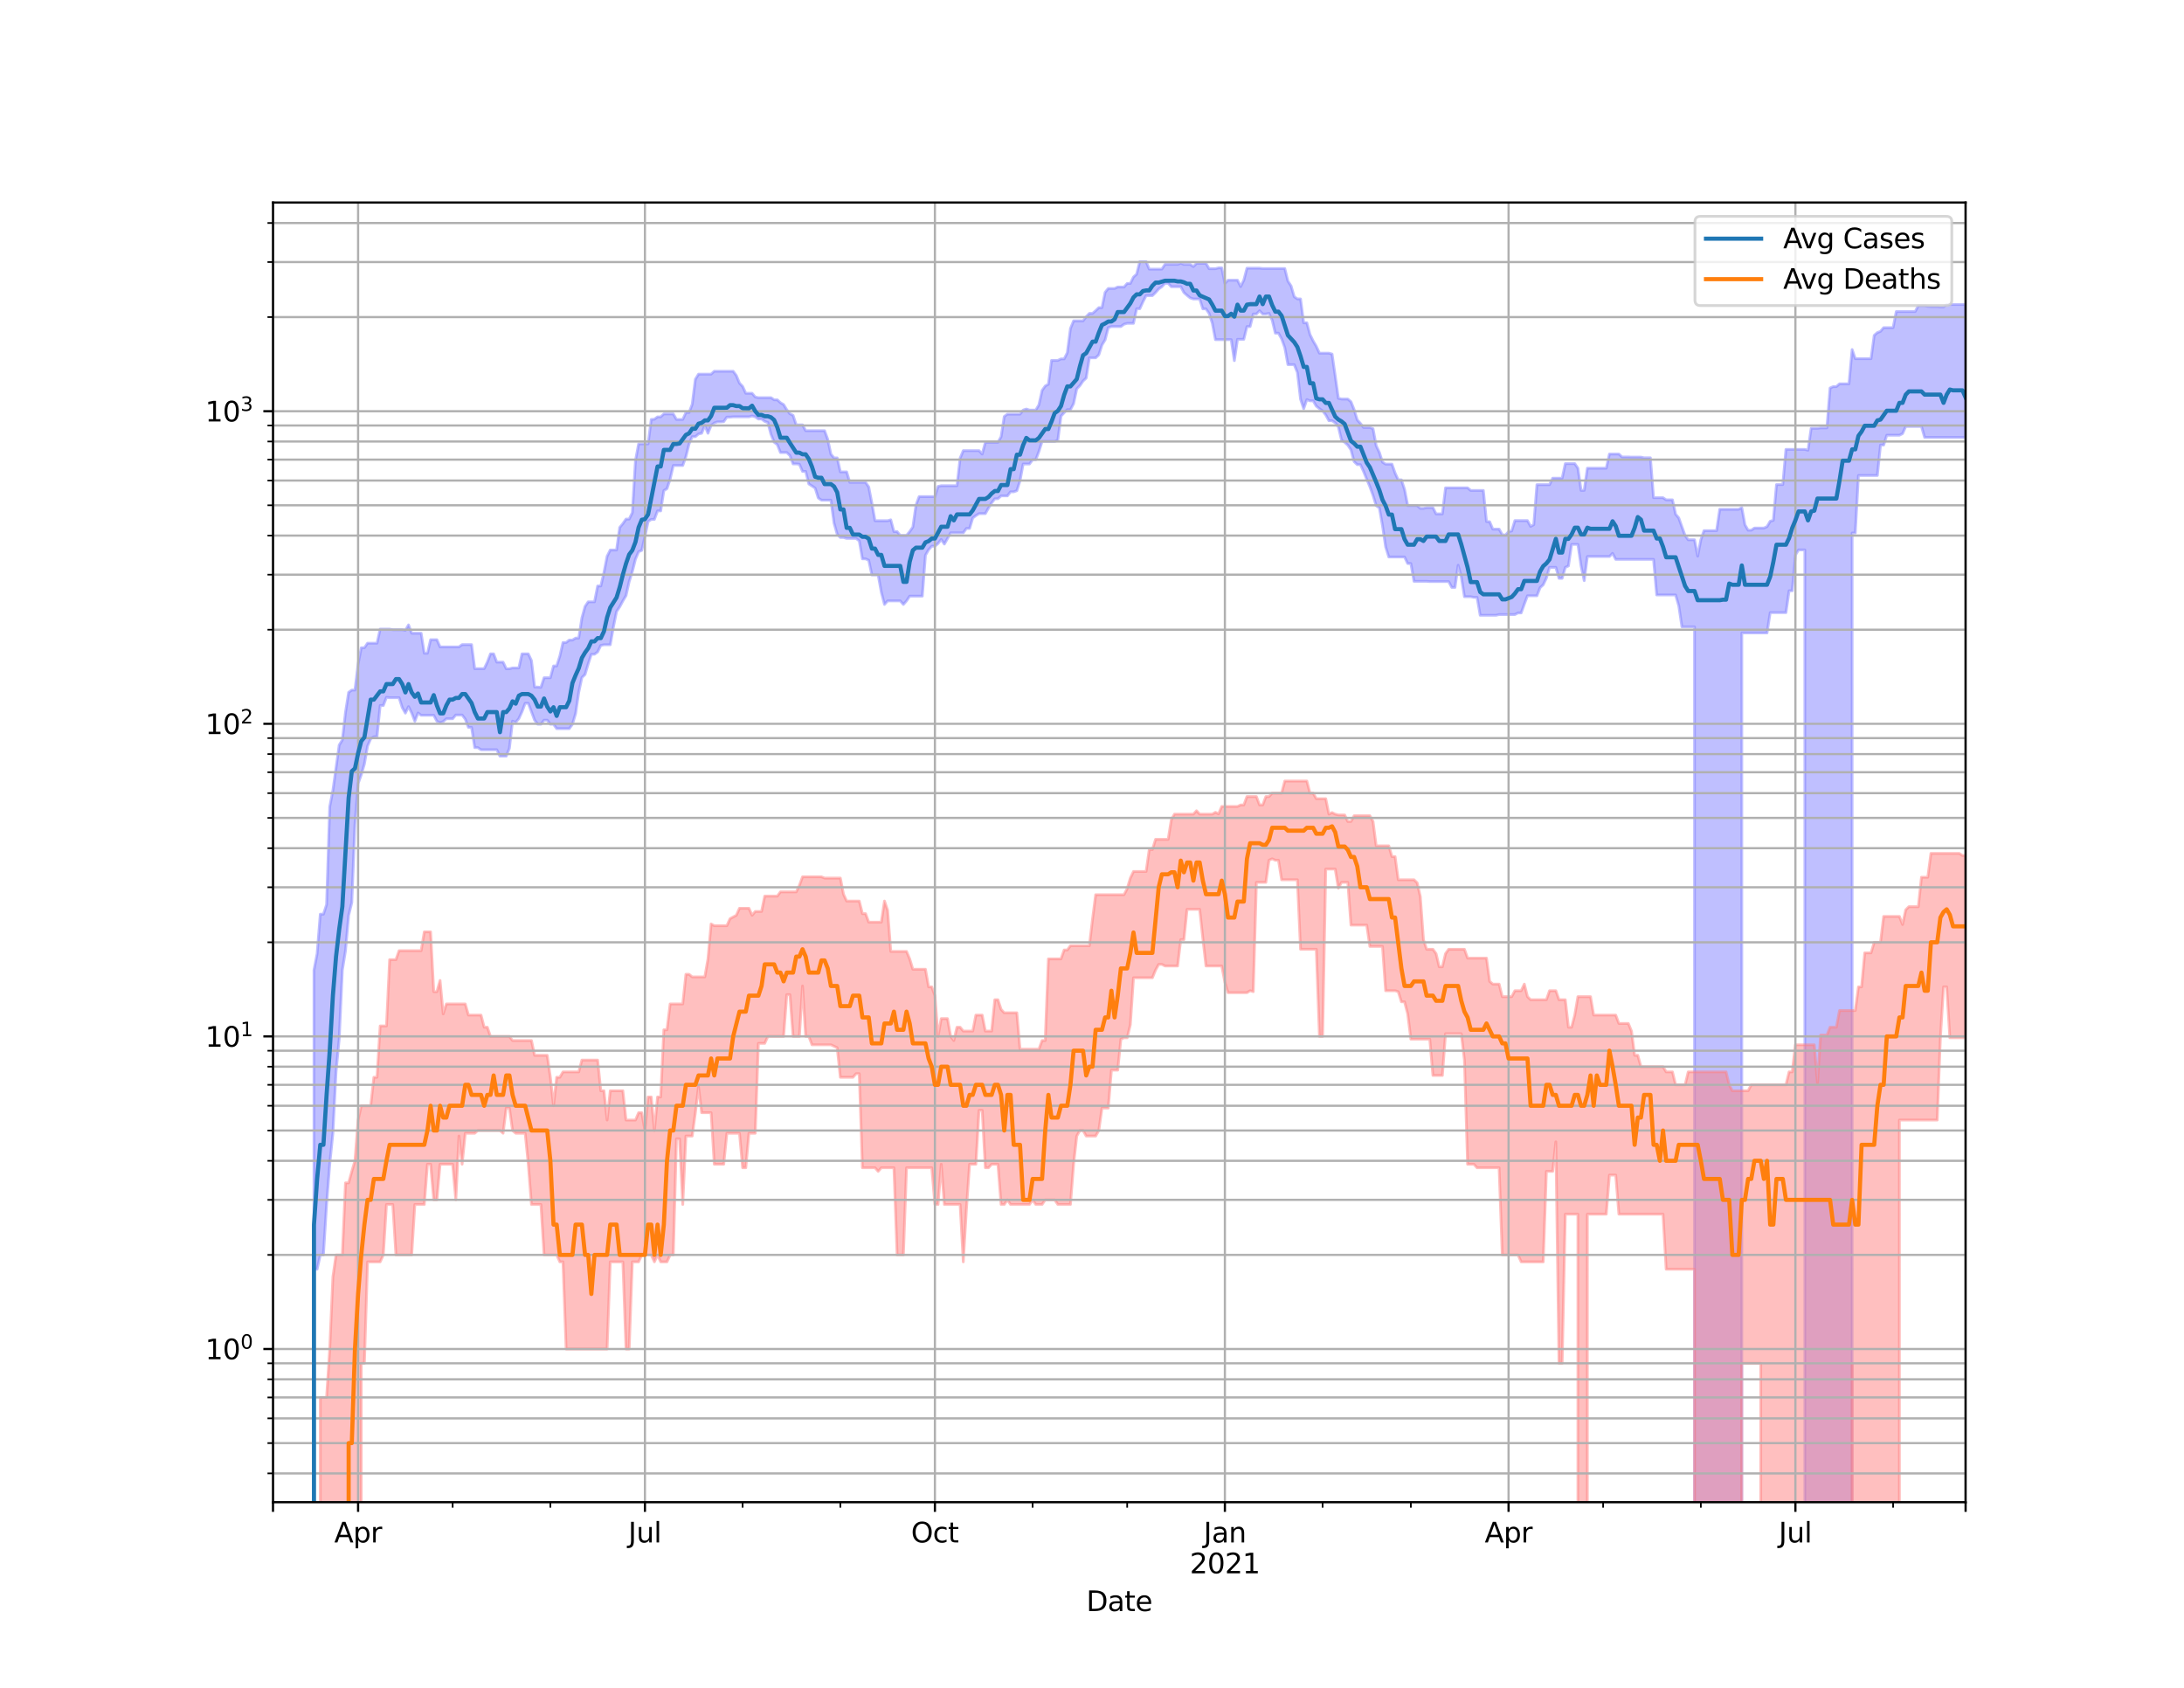 <?xml version="1.0" encoding="utf-8" standalone="no"?>
<!DOCTYPE svg PUBLIC "-//W3C//DTD SVG 1.1//EN"
  "http://www.w3.org/Graphics/SVG/1.1/DTD/svg11.dtd">
<svg height="612pt" version="1.1" viewBox="0 0 792 612" width="792pt" xmlns="http://www.w3.org/2000/svg" xmlns:xlink="http://www.w3.org/1999/xlink">
 <defs>
  <style type="text/css">*{stroke-linecap:butt;stroke-linejoin:round;}</style>
 </defs>
 <g id="figure_1">
  <g id="patch_1">
   <path d="M 0 612 
L 792 612 
L 792 0 
L 0 0 
z
" style="fill:#ffffff;"/>
  </g>
  <g id="axes_1">
   <g id="patch_2">
    <path d="M 99 544.68 
L 712.8 544.68 
L 712.8 73.44 
L 99 73.44 
z
" style="fill:#ffffff;"/>
   </g>
   <g id="PolyCollection_1">
    <path clip-path="url(#p68e2955192)" d="M 99 113835.438 
L 99 113835.438 
L 100.143 113835.438 
L 101.286 113835.438 
L 102.429 113835.438 
L 103.572 113835.438 
L 104.715 113835.438 
L 105.858 113835.438 
L 107.001 113835.438 
L 108.144 113835.438 
L 109.287 113835.438 
L 110.43 113835.438 
L 111.573 113835.438 
L 112.716 113835.438 
L 113.859 351.742 
L 115.002 345.777 
L 116.145 331.482 
L 117.288 331.482 
L 118.431 328.006 
L 119.574 292.506 
L 120.717 286.618 
L 121.86 278.413 
L 123.003 270.158 
L 124.146 268.294 
L 125.289 258.25 
L 126.432 251.031 
L 127.575 250.218 
L 128.718 250.218 
L 129.861 240.81 
L 131.004 234.871 
L 132.147 234.871 
L 133.291 233.213 
L 134.434 233.213 
L 135.577 233.213 
L 136.72 233.213 
L 137.863 228.105 
L 139.006 228.105 
L 140.149 228.105 
L 141.292 228.105 
L 142.435 228.326 
L 143.578 228.326 
L 144.721 228.326 
L 145.864 228.326 
L 147.007 228.548 
L 148.15 226.585 
L 149.293 229.598 
L 150.436 229.598 
L 151.579 229.598 
L 152.722 229.598 
L 153.865 236.85 
L 155.008 236.85 
L 156.151 231.951 
L 157.294 231.951 
L 158.437 231.951 
L 159.58 234.563 
L 160.723 234.563 
L 161.866 234.563 
L 163.009 234.563 
L 164.152 234.563 
L 165.295 234.563 
L 166.438 234.563 
L 167.581 233.732 
L 168.724 233.732 
L 169.867 233.732 
L 171.01 233.732 
L 172.153 242.455 
L 173.296 242.455 
L 174.439 242.455 
L 175.582 242.455 
L 176.725 240.086 
L 177.868 237.085 
L 179.011 237.085 
L 180.154 240.086 
L 181.297 240.086 
L 182.44 240.086 
L 183.583 242.487 
L 184.726 242.487 
L 185.869 242.193 
L 187.012 242.193 
L 188.155 242.193 
L 189.298 237.085 
L 190.441 237.085 
L 191.584 237.085 
L 192.727 239.526 
L 193.87 249.117 
L 195.013 249.117 
L 196.156 249.23 
L 197.299 245.743 
L 198.442 245.743 
L 199.585 245.743 
L 200.728 241.481 
L 201.872 241.481 
L 203.015 237.885 
L 204.158 232.969 
L 205.301 232.969 
L 206.444 232.084 
L 207.587 232.084 
L 208.73 231.372 
L 209.873 231.372 
L 211.016 224.061 
L 212.159 219.908 
L 213.302 218.216 
L 214.445 218.216 
L 215.588 218.216 
L 216.731 212.471 
L 217.874 212.471 
L 219.017 207.585 
L 220.16 201.701 
L 221.303 199.419 
L 222.446 199.419 
L 223.589 199.419 
L 224.732 191.256 
L 225.875 189.851 
L 227.018 188.222 
L 228.161 188.222 
L 229.304 185.881 
L 230.447 166.954 
L 231.59 160.948 
L 232.733 160.948 
L 233.876 160.948 
L 235.019 160.948 
L 236.162 152.094 
L 237.305 152 
L 238.448 151.161 
L 239.591 151.161 
L 240.734 150.08 
L 241.877 150.08 
L 243.02 150.08 
L 244.163 150.08 
L 245.306 152.089 
L 246.449 152.089 
L 247.592 152.089 
L 248.735 149.585 
L 249.878 149.585 
L 251.021 146.582 
L 252.164 137.521 
L 253.307 135.666 
L 254.45 135.666 
L 255.593 135.666 
L 256.736 135.666 
L 257.879 135.666 
L 259.022 134.609 
L 260.165 134.609 
L 261.308 134.609 
L 262.451 134.609 
L 263.594 134.609 
L 264.737 134.609 
L 265.88 134.609 
L 267.023 136.166 
L 268.166 138.918 
L 269.309 140.117 
L 270.453 142.603 
L 271.596 142.603 
L 272.739 142.603 
L 273.882 143.959 
L 275.025 144.199 
L 276.168 144.199 
L 277.311 144.199 
L 278.454 144.199 
L 279.597 144.199 
L 280.74 144.976 
L 281.883 144.976 
L 283.026 146.028 
L 284.169 146.694 
L 285.312 148.591 
L 286.455 150.025 
L 287.598 150.6 
L 288.741 154.069 
L 289.884 154.069 
L 291.027 154.069 
L 292.17 156.171 
L 293.313 156.171 
L 294.456 156.171 
L 295.599 156.171 
L 296.742 156.171 
L 297.885 156.171 
L 299.028 156.171 
L 300.171 159.316 
L 301.314 164.673 
L 302.457 166.029 
L 303.6 166.029 
L 304.743 171.1 
L 305.886 171.1 
L 307.029 171.1 
L 308.172 174.907 
L 309.315 174.907 
L 310.458 174.907 
L 311.601 174.907 
L 312.744 174.907 
L 313.887 174.907 
L 315.03 176.556 
L 316.173 182.43 
L 317.316 188.814 
L 318.459 188.814 
L 319.602 188.814 
L 320.745 188.814 
L 321.888 188.814 
L 323.031 188.484 
L 324.174 192.75 
L 325.317 192.75 
L 326.46 194.144 
L 327.603 194.144 
L 328.746 194.144 
L 329.889 192.75 
L 331.032 191.082 
L 332.175 183.123 
L 333.318 180.066 
L 334.461 180.066 
L 335.604 180.066 
L 336.747 180.066 
L 337.891 180.066 
L 339.034 180.066 
L 340.177 176.375 
L 341.32 176.119 
L 342.463 176.119 
L 343.606 176.119 
L 344.749 176.119 
L 345.892 176.119 
L 347.035 176.119 
L 348.178 166.113 
L 349.321 163.393 
L 350.464 163.393 
L 351.607 163.393 
L 352.75 163.393 
L 353.893 163.393 
L 355.036 163.393 
L 356.179 164.653 
L 357.322 160.387 
L 358.465 160.387 
L 359.608 160.387 
L 360.751 160.387 
L 361.894 160.387 
L 363.037 158.35 
L 364.18 151.023 
L 365.323 150.17 
L 366.466 150.17 
L 367.609 150.17 
L 368.752 150.17 
L 369.895 150.17 
L 371.038 148.698 
L 372.181 148.319 
L 373.324 148.698 
L 374.467 148.698 
L 375.61 148.698 
L 376.753 146.783 
L 377.896 141.587 
L 379.039 139.966 
L 380.182 139.332 
L 381.325 130.688 
L 382.468 130.688 
L 383.611 130.688 
L 384.754 130.132 
L 385.897 130.132 
L 387.04 127.922 
L 388.183 119.111 
L 389.326 116.347 
L 390.469 116.347 
L 391.612 116.347 
L 392.755 116.347 
L 393.898 114.847 
L 395.041 113.649 
L 396.184 113.649 
L 397.327 112.653 
L 398.47 111.555 
L 399.613 111.555 
L 400.756 105.986 
L 401.899 104.604 
L 403.042 104.604 
L 404.185 104.604 
L 405.328 104.074 
L 406.472 104.074 
L 407.615 104.074 
L 408.758 102.778 
L 409.901 102.778 
L 411.044 100.435 
L 412.187 99.431 
L 413.33 94.86 
L 414.473 94.86 
L 415.616 94.86 
L 416.759 97.578 
L 417.902 97.578 
L 419.045 97.578 
L 420.188 97.578 
L 421.331 97.578 
L 422.474 95.851 
L 423.617 95.851 
L 424.76 95.851 
L 425.903 95.851 
L 427.046 95.851 
L 428.189 95.442 
L 429.332 95.875 
L 430.475 95.875 
L 431.618 95.875 
L 432.761 96.662 
L 433.904 95.49 
L 435.047 95.49 
L 436.19 95.49 
L 437.333 95.49 
L 438.476 97.425 
L 439.619 97.425 
L 440.762 97.425 
L 441.905 97.131 
L 443.048 97.131 
L 444.191 102.801 
L 445.334 101.594 
L 446.477 101.594 
L 447.62 101.594 
L 448.763 101.594 
L 449.906 103.911 
L 451.049 101.594 
L 452.192 97.239 
L 453.335 97.239 
L 454.478 97.239 
L 455.621 97.239 
L 456.764 97.239 
L 457.907 97.373 
L 459.05 97.373 
L 460.193 97.373 
L 461.336 97.373 
L 462.479 97.373 
L 463.622 97.373 
L 464.765 97.373 
L 465.908 97.373 
L 467.051 101.931 
L 468.194 103.697 
L 469.337 107.595 
L 470.48 108.39 
L 471.623 108.39 
L 472.766 117.048 
L 473.909 117.048 
L 475.053 121.298 
L 476.196 123.615 
L 477.339 125.575 
L 478.482 128.06 
L 479.625 128.06 
L 480.768 128.06 
L 481.911 128.06 
L 483.054 128.379 
L 484.197 136.273 
L 485.34 144.418 
L 486.483 144.692 
L 487.626 144.692 
L 488.769 144.692 
L 489.912 145.669 
L 491.055 148.538 
L 492.198 152.277 
L 493.341 153.527 
L 494.484 155.003 
L 495.627 155.003 
L 496.77 155.003 
L 497.913 155.455 
L 499.056 161.597 
L 500.199 164.016 
L 501.342 167.574 
L 502.485 168.288 
L 503.628 168.288 
L 504.771 168.288 
L 505.914 171.517 
L 507.057 174.001 
L 508.2 174.001 
L 509.343 177.441 
L 510.486 183.31 
L 511.629 183.31 
L 512.772 183.31 
L 513.915 183.31 
L 515.058 184.326 
L 516.201 184.326 
L 517.344 184.055 
L 518.487 184.055 
L 519.63 184.055 
L 520.773 186.34 
L 521.916 186.34 
L 523.059 186.34 
L 524.202 176.892 
L 525.345 176.892 
L 526.488 176.892 
L 527.631 176.892 
L 528.774 176.892 
L 529.917 176.892 
L 531.06 176.892 
L 532.203 176.892 
L 533.346 177.836 
L 534.489 177.836 
L 535.632 177.836 
L 536.775 177.836 
L 537.918 177.836 
L 539.061 189.102 
L 540.204 189.179 
L 541.347 191.851 
L 542.491 191.851 
L 543.634 191.851 
L 544.777 193.862 
L 545.92 194.046 
L 547.063 192.774 
L 548.206 192.524 
L 549.349 188.77 
L 550.492 188.77 
L 551.635 188.77 
L 552.778 188.77 
L 553.921 188.77 
L 555.064 190.875 
L 556.207 190.235 
L 557.35 175.737 
L 558.493 175.737 
L 559.636 175.737 
L 560.779 175.737 
L 561.922 175.737 
L 563.065 173.384 
L 564.208 173.384 
L 565.351 173.384 
L 566.494 173.384 
L 567.637 168.107 
L 568.78 168.107 
L 569.923 168.107 
L 571.066 168.107 
L 572.209 169.764 
L 573.352 177.81 
L 574.495 177.81 
L 575.638 169.764 
L 576.781 169.764 
L 577.924 169.764 
L 579.067 169.764 
L 580.21 169.764 
L 581.353 169.764 
L 582.496 169.764 
L 583.639 164.64 
L 584.782 164.64 
L 585.925 164.64 
L 587.068 164.64 
L 588.211 165.704 
L 589.354 165.704 
L 590.497 165.704 
L 591.64 165.752 
L 592.783 165.752 
L 593.926 165.752 
L 595.069 165.752 
L 596.212 166.001 
L 597.355 166.001 
L 598.498 166.001 
L 599.641 180.464 
L 600.784 180.464 
L 601.927 180.464 
L 603.07 180.464 
L 604.213 181.253 
L 605.356 181.253 
L 606.499 181.253 
L 607.642 186.456 
L 608.785 187.799 
L 609.928 191.025 
L 611.072 194.181 
L 612.215 195.718 
L 613.358 195.718 
L 614.501 195.718 
L 615.644 201.658 
L 616.787 195.718 
L 617.93 192.417 
L 619.073 192.417 
L 620.216 192.417 
L 621.359 192.417 
L 622.502 192.417 
L 623.645 184.67 
L 624.788 184.67 
L 625.931 184.67 
L 627.074 184.67 
L 628.217 184.67 
L 629.36 184.67 
L 630.503 184.67 
L 631.646 184.065 
L 632.789 190.303 
L 633.932 192.251 
L 635.075 192.251 
L 636.218 191.477 
L 637.361 191.477 
L 638.504 191.477 
L 639.647 191.477 
L 640.79 190.956 
L 641.933 189.002 
L 643.076 188.66 
L 644.219 175.712 
L 645.362 175.712 
L 646.505 175.712 
L 647.648 162.948 
L 648.791 162.948 
L 649.934 162.948 
L 651.077 162.948 
L 652.22 162.948 
L 653.363 162.948 
L 654.506 162.948 
L 655.649 163.242 
L 656.792 155.298 
L 657.935 155.298 
L 659.078 155.298 
L 660.221 155.148 
L 661.364 155.148 
L 662.507 155.148 
L 663.65 140.699 
L 664.793 140.179 
L 665.936 140.179 
L 667.079 139.167 
L 668.222 139.167 
L 669.365 139.167 
L 670.508 139.167 
L 671.651 126.743 
L 672.794 130.059 
L 673.937 130.059 
L 675.08 130.059 
L 676.223 130.059 
L 677.366 130.059 
L 678.509 130.059 
L 679.653 121.606 
L 680.796 120.603 
L 681.939 120.15 
L 683.082 118.807 
L 684.225 118.807 
L 685.368 118.807 
L 686.511 118.807 
L 687.654 112.966 
L 688.797 112.966 
L 689.94 112.966 
L 691.083 112.966 
L 692.226 112.966 
L 693.369 112.966 
L 694.512 112.966 
L 695.655 110.846 
L 696.798 110.846 
L 697.941 110.846 
L 699.084 111.084 
L 700.227 111.159 
L 701.37 111.159 
L 702.513 111.159 
L 703.656 111.287 
L 704.799 111.287 
L 705.942 110.405 
L 707.085 110.405 
L 708.228 110.405 
L 709.371 110.405 
L 710.514 110.405 
L 711.657 110.405 
L 712.8 110.405 
L 712.8 158.606 
L 712.8 158.606 
L 711.657 158.606 
L 710.514 158.606 
L 709.371 158.606 
L 708.228 158.606 
L 707.085 158.606 
L 705.942 158.606 
L 704.799 158.606 
L 703.656 158.606 
L 702.513 158.606 
L 701.37 158.606 
L 700.227 158.606 
L 699.084 158.606 
L 697.941 158.606 
L 696.798 154.633 
L 695.655 154.633 
L 694.512 154.633 
L 693.369 154.633 
L 692.226 154.633 
L 691.083 154.633 
L 689.94 157.228 
L 688.797 157.806 
L 687.654 157.806 
L 686.511 157.806 
L 685.368 157.806 
L 684.225 157.806 
L 683.082 161.369 
L 681.939 161.369 
L 680.796 172.41 
L 679.653 172.41 
L 678.509 172.41 
L 677.366 172.41 
L 676.223 172.41 
L 675.08 172.41 
L 673.937 172.41 
L 672.794 193.267 
L 671.651 193.267 
L 670.508 113835.438 
L 669.365 113835.438 
L 668.222 113835.438 
L 667.079 113835.438 
L 665.936 113835.438 
L 664.793 113835.438 
L 663.65 113835.438 
L 662.507 113835.438 
L 661.364 113835.438 
L 660.221 113835.438 
L 659.078 113835.438 
L 657.935 113835.438 
L 656.792 113835.438 
L 655.649 113835.438 
L 654.506 199.392 
L 653.363 199.392 
L 652.22 199.392 
L 651.077 201.273 
L 649.934 214.214 
L 648.791 214.214 
L 647.648 222.136 
L 646.505 222.136 
L 645.362 222.136 
L 644.219 222.136 
L 643.076 222.136 
L 641.933 222.136 
L 640.79 229.497 
L 639.647 229.497 
L 638.504 229.497 
L 637.361 229.497 
L 636.218 229.497 
L 635.075 229.497 
L 633.932 229.497 
L 632.789 229.497 
L 631.646 229.497 
L 630.503 113835.438 
L 629.36 113835.438 
L 628.217 113835.438 
L 627.074 113835.438 
L 625.931 113835.438 
L 624.788 113835.438 
L 623.645 113835.438 
L 622.502 113835.438 
L 621.359 113835.438 
L 620.216 113835.438 
L 619.073 113835.438 
L 617.93 113835.438 
L 616.787 113835.438 
L 615.644 113835.438 
L 614.501 227.279 
L 613.358 227.279 
L 612.215 227.279 
L 611.072 227.279 
L 609.928 227.279 
L 608.785 219.66 
L 607.642 215.734 
L 606.499 215.734 
L 605.356 215.734 
L 604.213 215.734 
L 603.07 215.734 
L 601.927 215.734 
L 600.784 215.734 
L 599.641 202.832 
L 598.498 202.832 
L 597.355 202.832 
L 596.212 202.832 
L 595.069 202.832 
L 593.926 202.832 
L 592.783 202.832 
L 591.64 202.832 
L 590.497 202.832 
L 589.354 202.832 
L 588.211 202.832 
L 587.068 202.832 
L 585.925 202.832 
L 584.782 200.638 
L 583.639 201.788 
L 582.496 201.788 
L 581.353 201.788 
L 580.21 201.788 
L 579.067 201.788 
L 577.924 201.788 
L 576.781 201.788 
L 575.638 201.788 
L 574.495 210.53 
L 573.352 205.205 
L 572.209 197.396 
L 571.066 197.396 
L 569.923 197.396 
L 568.78 205.205 
L 567.637 205.731 
L 566.494 209.697 
L 565.351 209.697 
L 564.208 205.731 
L 563.065 205.731 
L 561.922 205.731 
L 560.779 209.613 
L 559.636 212.027 
L 558.493 213.082 
L 557.35 216.021 
L 556.207 216.021 
L 555.064 216.021 
L 553.921 216.021 
L 552.778 219.045 
L 551.635 222.245 
L 550.492 222.245 
L 549.349 222.835 
L 548.206 222.835 
L 547.063 222.835 
L 545.92 222.835 
L 544.777 222.835 
L 543.634 222.835 
L 542.491 223.1 
L 541.347 223.1 
L 540.204 223.1 
L 539.061 223.1 
L 537.918 223.1 
L 536.775 223.1 
L 535.632 216.599 
L 534.489 216.599 
L 533.346 216.367 
L 532.203 216.367 
L 531.06 216.367 
L 529.917 209.111 
L 528.774 204.944 
L 527.631 213.009 
L 526.488 213.009 
L 525.345 210.875 
L 524.202 210.875 
L 523.059 210.875 
L 521.916 210.875 
L 520.773 210.875 
L 519.63 210.875 
L 518.487 210.875 
L 517.344 210.788 
L 516.201 210.788 
L 515.058 210.788 
L 513.915 210.788 
L 512.772 210.788 
L 511.629 204.336 
L 510.486 204.336 
L 509.343 201.96 
L 508.2 201.96 
L 507.057 201.96 
L 505.914 201.96 
L 504.771 201.96 
L 503.628 201.96 
L 502.485 198.283 
L 501.342 190.6 
L 500.199 184.115 
L 499.056 183.339 
L 497.913 179.643 
L 496.77 176.47 
L 495.627 173.773 
L 494.484 170.962 
L 493.341 168.47 
L 492.198 168.47 
L 491.055 167.388 
L 489.912 163.118 
L 488.769 161.407 
L 487.626 160.369 
L 486.483 159.552 
L 485.34 154.782 
L 484.197 153.312 
L 483.054 152.546 
L 481.911 152.546 
L 480.768 150.453 
L 479.625 148.992 
L 478.482 148.198 
L 477.339 147.265 
L 476.196 145.339 
L 475.053 145.339 
L 473.909 144.89 
L 472.766 148.198 
L 471.623 144.728 
L 470.48 135.044 
L 469.337 132.218 
L 468.194 132.218 
L 467.051 132.218 
L 465.908 126.023 
L 464.765 122.858 
L 463.622 120.802 
L 462.479 120.802 
L 461.336 116.077 
L 460.193 113.62 
L 459.05 113.846 
L 457.907 113.846 
L 456.764 112.681 
L 455.621 113.846 
L 454.478 113.846 
L 453.335 118.409 
L 452.192 118.409 
L 451.049 123.038 
L 449.906 123.038 
L 448.763 123.038 
L 447.62 130.776 
L 446.477 123.154 
L 445.334 123.154 
L 444.191 123.154 
L 443.048 123.154 
L 441.905 123.154 
L 440.762 123.154 
L 439.619 117.177 
L 438.476 113.68 
L 437.333 111.993 
L 436.19 111.993 
L 435.047 108.403 
L 433.904 108.403 
L 432.761 108.403 
L 431.618 108.017 
L 430.475 107.1 
L 429.332 106.085 
L 428.189 103.96 
L 427.046 103.96 
L 425.903 103.96 
L 424.76 103.96 
L 423.617 102.728 
L 422.474 102.728 
L 421.331 103.96 
L 420.188 104.763 
L 419.045 106.087 
L 417.902 107.182 
L 416.759 107.182 
L 415.616 107.182 
L 414.473 109.452 
L 413.33 111.949 
L 412.187 111.949 
L 411.044 117.246 
L 409.901 117.246 
L 408.758 117.246 
L 407.615 117.564 
L 406.472 118.407 
L 405.328 118.407 
L 404.185 118.407 
L 403.042 118.407 
L 401.899 118.794 
L 400.756 123.23 
L 399.613 125.095 
L 398.47 128.658 
L 397.327 129.752 
L 396.184 129.752 
L 395.041 129.752 
L 393.898 137.083 
L 392.755 138.136 
L 391.612 139.827 
L 390.469 140.995 
L 389.326 146.358 
L 388.183 148.528 
L 387.04 148.528 
L 385.897 149.635 
L 384.754 150.885 
L 383.611 159.607 
L 382.468 160.06 
L 381.325 160.06 
L 380.182 160.06 
L 379.039 160.06 
L 377.896 160.06 
L 376.753 163.684 
L 375.61 166.693 
L 374.467 166.693 
L 373.324 168.244 
L 372.181 168.244 
L 371.038 168.244 
L 369.895 174.328 
L 368.752 177.933 
L 367.609 178.324 
L 366.466 178.324 
L 365.323 179.808 
L 364.18 179.808 
L 363.037 179.808 
L 361.894 180.838 
L 360.751 180.866 
L 359.608 182.333 
L 358.465 184.226 
L 357.322 186.236 
L 356.179 186.236 
L 355.036 186.236 
L 353.893 186.952 
L 352.75 187.82 
L 351.607 191.605 
L 350.464 191.605 
L 349.321 193.195 
L 348.178 193.195 
L 347.035 193.195 
L 345.892 193.195 
L 344.749 193.195 
L 343.606 195.263 
L 342.463 197.278 
L 341.32 195.603 
L 340.177 197.081 
L 339.034 198.043 
L 337.891 198.043 
L 336.747 199.324 
L 335.604 201.33 
L 334.461 216.155 
L 333.318 216.155 
L 332.175 216.155 
L 331.032 216.155 
L 329.889 216.155 
L 328.746 217.876 
L 327.603 219.167 
L 326.46 217.876 
L 325.317 217.876 
L 324.174 217.876 
L 323.031 217.876 
L 321.888 217.876 
L 320.745 219.167 
L 319.602 214.753 
L 318.459 208.482 
L 317.316 208.482 
L 316.173 208.482 
L 315.03 203.141 
L 313.887 202.642 
L 312.744 202.642 
L 311.601 196.125 
L 310.458 195.225 
L 309.315 195.225 
L 308.172 195.225 
L 307.029 195.225 
L 305.886 194.887 
L 304.743 194.887 
L 303.6 193.716 
L 302.457 189.704 
L 301.314 181.347 
L 300.171 181.347 
L 299.028 181.347 
L 297.885 181.347 
L 296.742 180.576 
L 295.599 176.979 
L 294.456 176.213 
L 293.313 175.484 
L 292.17 170.931 
L 291.027 170.931 
L 289.884 168.317 
L 288.741 168.208 
L 287.598 168.208 
L 286.455 165.176 
L 285.312 164.082 
L 284.169 164.082 
L 283.026 164.082 
L 281.883 161.218 
L 280.74 160.338 
L 279.597 157.513 
L 278.454 153.205 
L 277.311 152.789 
L 276.168 151.927 
L 275.025 151.937 
L 273.882 151.136 
L 272.739 150.829 
L 271.596 151.136 
L 270.453 151.136 
L 269.309 151.136 
L 268.166 151.136 
L 267.023 151.136 
L 265.88 151.136 
L 264.737 151.238 
L 263.594 151.238 
L 262.451 152.89 
L 261.308 152.975 
L 260.165 152.975 
L 259.022 153.377 
L 257.879 154.254 
L 256.736 157.095 
L 255.593 154.254 
L 254.45 157.095 
L 253.307 157.356 
L 252.164 158.332 
L 251.021 158.332 
L 249.878 160.973 
L 248.735 165.566 
L 247.592 168.785 
L 246.449 168.785 
L 245.306 168.785 
L 244.163 168.785 
L 243.02 173.691 
L 241.877 177.196 
L 240.734 177.889 
L 239.591 185.251 
L 238.448 185.251 
L 237.305 188.331 
L 236.162 188.331 
L 235.019 189.135 
L 233.876 194.465 
L 232.733 199.556 
L 231.59 200.053 
L 230.447 202.744 
L 229.304 207.28 
L 228.161 210.875 
L 227.018 215.963 
L 225.875 217.896 
L 224.732 220.033 
L 223.589 221.747 
L 222.446 227.303 
L 221.303 233.787 
L 220.16 233.787 
L 219.017 233.787 
L 217.874 234.035 
L 216.731 236.384 
L 215.588 237.232 
L 214.445 237.232 
L 213.302 240.715 
L 212.159 244.565 
L 211.016 245.673 
L 209.873 251.031 
L 208.73 258.75 
L 207.587 262.595 
L 206.444 264.201 
L 205.301 264.201 
L 204.158 264.201 
L 203.015 264.201 
L 201.872 264.201 
L 200.728 262.595 
L 199.585 262.595 
L 198.442 261.135 
L 197.299 261.135 
L 196.156 262.595 
L 195.013 262.595 
L 193.87 261.135 
L 192.727 258.069 
L 191.584 255.014 
L 190.441 255.014 
L 189.298 258.069 
L 188.155 260.563 
L 187.012 261.908 
L 185.869 261.472 
L 184.726 271.323 
L 183.583 274.175 
L 182.44 274.175 
L 181.297 274.175 
L 180.154 271.857 
L 179.011 271.857 
L 177.868 271.857 
L 176.725 271.857 
L 175.582 271.857 
L 174.439 271.857 
L 173.296 271.088 
L 172.153 271.088 
L 171.01 263.744 
L 169.867 263.744 
L 168.724 260.753 
L 167.581 259.254 
L 166.438 259.254 
L 165.295 259.254 
L 164.152 260.611 
L 163.009 260.611 
L 161.866 260.611 
L 160.723 261.617 
L 159.58 262.055 
L 158.437 261.52 
L 157.294 259.347 
L 156.151 259.347 
L 155.008 259.347 
L 153.865 259.347 
L 152.722 259.347 
L 151.579 258.522 
L 150.436 261.52 
L 149.293 258.522 
L 148.15 256.213 
L 147.007 258.567 
L 145.864 256.561 
L 144.721 252.982 
L 143.578 252.982 
L 142.435 252.982 
L 141.292 252.982 
L 140.149 252.86 
L 139.006 255.824 
L 137.863 255.824 
L 136.72 267.089 
L 135.577 267.143 
L 134.434 267.852 
L 133.291 270.505 
L 132.147 277.003 
L 131.004 280.927 
L 129.861 284.109 
L 128.718 298.886 
L 127.575 327.266 
L 126.432 331.884 
L 125.289 344.718 
L 124.146 351.742 
L 123.003 376.788 
L 121.86 388.659 
L 120.717 410.908 
L 119.574 422.144 
L 118.431 436.728 
L 117.288 455.019 
L 116.145 455.019 
L 115.002 460.205 
L 113.859 460.205 
L 112.716 113835.438 
L 111.573 113835.438 
L 110.43 113835.438 
L 109.287 113835.438 
L 108.144 113835.438 
L 107.001 113835.438 
L 105.858 113835.438 
L 104.715 113835.438 
L 103.572 113835.438 
L 102.429 113835.438 
L 101.286 113835.438 
L 100.143 113835.438 
L 99 113835.438 
z
" style="fill:#8080ff;fill-opacity:0.5;stroke:#8080ff;stroke-opacity:0.5;"/>
   </g>
   <g id="PolyCollection_2">
    <path clip-path="url(#p68e2955192)" d="M 99 113835.438 
L 99 113835.438 
L 100.143 113835.438 
L 101.286 113835.438 
L 102.429 113835.438 
L 103.572 113835.438 
L 104.715 113835.438 
L 105.858 113835.438 
L 107.001 113835.438 
L 108.144 113835.438 
L 109.287 113835.438 
L 110.43 113835.438 
L 111.573 113835.438 
L 112.716 113835.438 
L 113.859 113835.438 
L 115.002 113835.438 
L 116.145 506.697 
L 117.288 506.697 
L 118.431 506.697 
L 119.574 489.139 
L 120.717 463.019 
L 121.86 455.019 
L 123.003 455.019 
L 124.146 455.019 
L 125.289 428.898 
L 126.432 428.898 
L 127.575 424.736 
L 128.718 420.898 
L 129.861 406.125 
L 131.004 400.939 
L 132.147 400.939 
L 133.291 400.939 
L 134.434 400.939 
L 135.577 390.615 
L 136.72 390.615 
L 137.863 372.005 
L 139.006 372.005 
L 140.149 372.005 
L 141.292 347.965 
L 142.435 347.965 
L 143.578 347.965 
L 144.721 344.718 
L 145.864 344.718 
L 147.007 344.718 
L 148.15 344.718 
L 149.293 344.718 
L 150.436 344.718 
L 151.579 344.718 
L 152.722 344.718 
L 153.865 337.884 
L 155.008 337.884 
L 156.151 337.884 
L 157.294 359.583 
L 158.437 359.583 
L 159.58 355.507 
L 160.723 367.646 
L 161.866 364.027 
L 163.009 364.027 
L 164.152 364.027 
L 165.295 364.027 
L 166.438 364.027 
L 167.581 364.027 
L 168.724 364.027 
L 169.867 368.064 
L 171.01 368.064 
L 172.153 368.064 
L 173.296 368.064 
L 174.439 368.064 
L 175.582 372.463 
L 176.725 372.463 
L 177.868 375.793 
L 179.011 375.793 
L 180.154 375.793 
L 181.297 375.793 
L 182.44 375.793 
L 183.583 375.793 
L 184.726 375.793 
L 185.869 377.292 
L 187.012 377.292 
L 188.155 377.292 
L 189.298 377.292 
L 190.441 377.292 
L 191.584 377.292 
L 192.727 377.292 
L 193.87 382.648 
L 195.013 382.648 
L 196.156 382.648 
L 197.299 382.648 
L 198.442 382.648 
L 199.585 390.615 
L 200.728 400.939 
L 201.872 390.615 
L 203.015 390.615 
L 204.158 388.659 
L 205.301 388.659 
L 206.444 388.659 
L 207.587 388.659 
L 208.73 388.659 
L 209.873 388.659 
L 211.016 384.376 
L 212.159 384.376 
L 213.302 384.376 
L 214.445 384.376 
L 215.588 384.376 
L 216.731 384.376 
L 217.874 395.507 
L 219.017 395.507 
L 220.16 406.125 
L 221.303 395.507 
L 222.446 395.507 
L 223.589 395.507 
L 224.732 395.507 
L 225.875 395.507 
L 227.018 406.125 
L 228.161 406.125 
L 229.304 406.125 
L 230.447 406.125 
L 231.59 403.464 
L 232.733 403.464 
L 233.876 409.914 
L 235.019 397.762 
L 236.162 397.762 
L 237.305 409.914 
L 238.448 397.762 
L 239.591 397.762 
L 240.734 373.391 
L 241.877 373.391 
L 243.02 364.027 
L 244.163 364.027 
L 245.306 364.027 
L 246.449 364.027 
L 247.592 364.027 
L 248.735 353.276 
L 249.878 353.276 
L 251.021 354.22 
L 252.164 354.22 
L 253.307 354.22 
L 254.45 354.22 
L 255.593 354.22 
L 256.736 347.686 
L 257.879 335.007 
L 259.022 335.656 
L 260.165 335.656 
L 261.308 335.656 
L 262.451 335.656 
L 263.594 335.656 
L 264.737 333.109 
L 265.88 332.493 
L 267.023 331.884 
L 268.166 329.329 
L 269.309 329.329 
L 270.453 329.329 
L 271.596 329.329 
L 272.739 331.884 
L 273.882 330.492 
L 275.025 330.492 
L 276.168 330.492 
L 277.311 324.934 
L 278.454 324.934 
L 279.597 324.934 
L 280.74 324.934 
L 281.883 324.934 
L 283.026 323.382 
L 284.169 323.382 
L 285.312 323.382 
L 286.455 323.382 
L 287.598 323.382 
L 288.741 323.382 
L 289.884 321.061 
L 291.027 317.925 
L 292.17 317.925 
L 293.313 317.925 
L 294.456 317.925 
L 295.599 317.925 
L 296.742 317.925 
L 297.885 317.925 
L 299.028 318.383 
L 300.171 318.383 
L 301.314 318.383 
L 302.457 318.383 
L 303.6 318.383 
L 304.743 318.383 
L 305.886 324.238 
L 307.029 326.718 
L 308.172 326.718 
L 309.315 326.718 
L 310.458 326.718 
L 311.601 326.718 
L 312.744 331.282 
L 313.887 331.282 
L 315.03 334.366 
L 316.173 334.366 
L 317.316 334.366 
L 318.459 334.366 
L 319.602 334.366 
L 320.745 326.718 
L 321.888 330.101 
L 323.031 344.981 
L 324.174 344.981 
L 325.317 344.981 
L 326.46 344.981 
L 327.603 344.981 
L 328.746 344.981 
L 329.889 347.686 
L 331.032 351.441 
L 332.175 351.441 
L 333.318 351.441 
L 334.461 351.441 
L 335.604 351.441 
L 336.747 357.843 
L 337.891 357.843 
L 339.034 361.02 
L 340.177 375.793 
L 341.32 369.343 
L 342.463 369.343 
L 343.606 369.343 
L 344.749 375.793 
L 345.892 377.292 
L 347.035 372.463 
L 348.178 372.463 
L 349.321 373.862 
L 350.464 373.862 
L 351.607 373.862 
L 352.75 373.862 
L 353.893 368.064 
L 355.036 368.064 
L 356.179 368.064 
L 357.322 373.862 
L 358.465 373.862 
L 359.608 373.862 
L 360.751 362.501 
L 361.894 362.501 
L 363.037 366.004 
L 364.18 367.23 
L 365.323 367.23 
L 366.466 367.23 
L 367.609 367.23 
L 368.752 367.23 
L 369.895 380.436 
L 371.038 380.436 
L 372.181 380.436 
L 373.324 380.436 
L 374.467 380.436 
L 375.61 380.436 
L 376.753 380.436 
L 377.896 377.292 
L 379.039 377.292 
L 380.182 347.686 
L 381.325 347.686 
L 382.468 347.686 
L 383.611 347.686 
L 384.754 347.686 
L 385.897 344.457 
L 387.04 344.457 
L 388.183 342.919 
L 389.326 342.919 
L 390.469 342.919 
L 391.612 342.919 
L 392.755 342.919 
L 393.898 342.919 
L 395.041 342.919 
L 396.184 333.317 
L 397.327 324.411 
L 398.47 324.411 
L 399.613 324.411 
L 400.756 324.411 
L 401.899 324.411 
L 403.042 324.411 
L 404.185 324.411 
L 405.328 324.411 
L 406.472 324.411 
L 407.615 324.411 
L 408.758 322.208 
L 409.901 318.383 
L 411.044 315.988 
L 412.187 315.988 
L 413.33 315.988 
L 414.473 315.988 
L 415.616 315.988 
L 416.759 308.047 
L 417.902 308.047 
L 419.045 304.336 
L 420.188 304.336 
L 421.331 304.336 
L 422.474 304.336 
L 423.617 304.336 
L 424.76 297.261 
L 425.903 295.208 
L 427.046 295.208 
L 428.189 295.208 
L 429.332 295.208 
L 430.475 295.208 
L 431.618 295.208 
L 432.761 295.208 
L 433.904 293.979 
L 435.047 295.208 
L 436.19 295.208 
L 437.333 295.208 
L 438.476 295.208 
L 439.619 295.208 
L 440.762 294.542 
L 441.905 295.112 
L 443.048 292.416 
L 444.191 292.416 
L 445.334 292.416 
L 446.477 292.416 
L 447.62 292.416 
L 448.763 292.416 
L 449.906 291.876 
L 451.049 291.876 
L 452.192 288.839 
L 453.335 288.839 
L 454.478 288.839 
L 455.621 288.839 
L 456.764 291.876 
L 457.907 291.876 
L 459.05 288.839 
L 460.193 288.839 
L 461.336 287.593 
L 462.479 287.593 
L 463.622 287.593 
L 464.765 287.593 
L 465.908 283.2 
L 467.051 283.2 
L 468.194 283.2 
L 469.337 283.2 
L 470.48 283.2 
L 471.623 283.2 
L 472.766 283.2 
L 473.909 283.2 
L 475.053 287.593 
L 476.196 287.593 
L 477.339 289.602 
L 478.482 289.602 
L 479.625 289.602 
L 480.768 289.602 
L 481.911 295.208 
L 483.054 294.637 
L 484.197 295.208 
L 485.34 295.496 
L 486.483 295.496 
L 487.626 295.496 
L 488.769 297.864 
L 489.912 297.864 
L 491.055 295.786 
L 492.198 295.786 
L 493.341 295.786 
L 494.484 295.786 
L 495.627 295.786 
L 496.77 295.786 
L 497.913 297.864 
L 499.056 306.698 
L 500.199 306.698 
L 501.342 306.698 
L 502.485 306.698 
L 503.628 306.698 
L 504.771 310.598 
L 505.914 310.598 
L 507.057 319 
L 508.2 319 
L 509.343 319 
L 510.486 319 
L 511.629 319 
L 512.772 319 
L 513.915 320.099 
L 515.058 325.109 
L 516.201 340.698 
L 517.344 344.197 
L 518.487 344.197 
L 519.63 344.197 
L 520.773 345.777 
L 521.916 350.549 
L 523.059 350.549 
L 524.202 345.777 
L 525.345 344.197 
L 526.488 344.197 
L 527.631 344.197 
L 528.774 344.197 
L 529.917 344.197 
L 531.06 344.197 
L 532.203 347.409 
L 533.346 347.409 
L 534.489 347.409 
L 535.632 347.409 
L 536.775 347.409 
L 537.918 347.409 
L 539.061 347.409 
L 540.204 355.834 
L 541.347 356.828 
L 542.491 356.828 
L 543.634 356.828 
L 544.777 361.386 
L 545.92 361.386 
L 547.063 361.386 
L 548.206 361.386 
L 549.349 359.23 
L 550.492 359.23 
L 551.635 359.23 
L 552.778 356.828 
L 553.921 361.386 
L 555.064 362.501 
L 556.207 362.501 
L 557.35 362.501 
L 558.493 362.501 
L 559.636 362.501 
L 560.779 362.501 
L 561.922 359.23 
L 563.065 359.23 
L 564.208 359.23 
L 565.351 362.501 
L 566.494 362.501 
L 567.637 362.501 
L 568.78 372.463 
L 569.923 372.463 
L 571.066 368.064 
L 572.209 361.386 
L 573.352 361.386 
L 574.495 361.386 
L 575.638 361.386 
L 576.781 361.386 
L 577.924 368.064 
L 579.067 368.064 
L 580.21 368.064 
L 581.353 368.064 
L 582.496 368.064 
L 583.639 368.064 
L 584.782 368.064 
L 585.925 368.064 
L 587.068 371.101 
L 588.211 371.101 
L 589.354 371.101 
L 590.497 371.101 
L 591.64 373.862 
L 592.783 382.648 
L 593.926 382.648 
L 595.069 386.777 
L 596.212 386.777 
L 597.355 386.777 
L 598.498 386.777 
L 599.641 386.777 
L 600.784 386.777 
L 601.927 386.777 
L 603.07 386.777 
L 604.213 388.659 
L 605.356 388.659 
L 606.499 388.659 
L 607.642 393.351 
L 608.785 393.351 
L 609.928 393.351 
L 611.072 393.351 
L 612.215 388.659 
L 613.358 388.659 
L 614.501 388.659 
L 615.644 388.659 
L 616.787 388.659 
L 617.93 388.659 
L 619.073 388.659 
L 620.216 388.659 
L 621.359 388.659 
L 622.502 388.659 
L 623.645 388.659 
L 624.788 388.659 
L 625.931 388.659 
L 627.074 393.351 
L 628.217 395.507 
L 629.36 395.507 
L 630.503 395.507 
L 631.646 395.507 
L 632.789 395.507 
L 633.932 395.507 
L 635.075 393.351 
L 636.218 393.351 
L 637.361 393.351 
L 638.504 393.351 
L 639.647 393.351 
L 640.79 393.351 
L 641.933 393.351 
L 643.076 393.351 
L 644.219 393.351 
L 645.362 393.351 
L 646.505 393.351 
L 647.648 393.351 
L 648.791 388.659 
L 649.934 388.659 
L 651.077 378.839 
L 652.22 378.839 
L 653.363 378.839 
L 654.506 378.839 
L 655.649 378.839 
L 656.792 378.839 
L 657.935 378.839 
L 659.078 392.652 
L 660.221 375.303 
L 661.364 375.303 
L 662.507 375.303 
L 663.65 372.463 
L 664.793 372.463 
L 665.936 372.463 
L 667.079 366.41 
L 668.222 366.41 
L 669.365 366.41 
L 670.508 366.41 
L 671.651 366.41 
L 672.794 366.41 
L 673.937 357.843 
L 675.08 357.843 
L 676.223 345.51 
L 677.366 345.51 
L 678.509 345.51 
L 679.653 341.672 
L 680.796 341.672 
L 681.939 341.672 
L 683.082 332.289 
L 684.225 332.289 
L 685.368 332.289 
L 686.511 332.289 
L 687.654 332.289 
L 688.797 332.289 
L 689.94 335.222 
L 691.083 329.907 
L 692.226 328.757 
L 693.369 328.757 
L 694.512 328.757 
L 695.655 328.757 
L 696.798 318.077 
L 697.941 318.077 
L 699.084 318.077 
L 700.227 309.433 
L 701.37 309.433 
L 702.513 309.433 
L 703.656 309.433 
L 704.799 309.433 
L 705.942 309.433 
L 707.085 309.433 
L 708.228 309.433 
L 709.371 309.433 
L 710.514 309.433 
L 711.657 310.206 
L 712.8 310.206 
L 712.8 376.288 
L 712.8 376.288 
L 711.657 376.288 
L 710.514 376.288 
L 709.371 376.288 
L 708.228 376.288 
L 707.085 376.288 
L 705.942 357.843 
L 704.799 357.843 
L 703.656 376.288 
L 702.513 406.125 
L 701.37 406.125 
L 700.227 406.125 
L 699.084 406.125 
L 697.941 406.125 
L 696.798 406.125 
L 695.655 406.125 
L 694.512 406.125 
L 693.369 406.125 
L 692.226 406.125 
L 691.083 406.125 
L 689.94 406.125 
L 688.797 406.125 
L 687.654 113835.438 
L 686.511 113835.438 
L 685.368 113835.438 
L 684.225 113835.438 
L 683.082 113835.438 
L 681.939 113835.438 
L 680.796 113835.438 
L 679.653 113835.438 
L 678.509 113835.438 
L 677.366 113835.438 
L 676.223 113835.438 
L 675.08 113835.438 
L 673.937 113835.438 
L 672.794 113835.438 
L 671.651 494.326 
L 670.508 113835.438 
L 669.365 113835.438 
L 668.222 113835.438 
L 667.079 113835.438 
L 665.936 113835.438 
L 664.793 113835.438 
L 663.65 113835.438 
L 662.507 113835.438 
L 661.364 113835.438 
L 660.221 113835.438 
L 659.078 113835.438 
L 657.935 113835.438 
L 656.792 113835.438 
L 655.649 113835.438 
L 654.506 113835.438 
L 653.363 113835.438 
L 652.22 113835.438 
L 651.077 113835.438 
L 649.934 113835.438 
L 648.791 113835.438 
L 647.648 113835.438 
L 646.505 113835.438 
L 645.362 113835.438 
L 644.219 113835.438 
L 643.076 113835.438 
L 641.933 113835.438 
L 640.79 113835.438 
L 639.647 113835.438 
L 638.504 494.326 
L 637.361 494.326 
L 636.218 494.326 
L 635.075 494.326 
L 633.932 494.326 
L 632.789 494.326 
L 631.646 494.326 
L 630.503 113835.438 
L 629.36 113835.438 
L 628.217 113835.438 
L 627.074 113835.438 
L 625.931 113835.438 
L 624.788 113835.438 
L 623.645 113835.438 
L 622.502 113835.438 
L 621.359 113835.438 
L 620.216 113835.438 
L 619.073 113835.438 
L 617.93 113835.438 
L 616.787 113835.438 
L 615.644 113835.438 
L 614.501 460.205 
L 613.358 460.205 
L 612.215 460.205 
L 611.072 460.205 
L 609.928 460.205 
L 608.785 460.205 
L 607.642 460.205 
L 606.499 460.205 
L 605.356 460.205 
L 604.213 460.205 
L 603.07 440.246 
L 601.927 440.246 
L 600.784 440.246 
L 599.641 440.246 
L 598.498 440.246 
L 597.355 440.246 
L 596.212 440.246 
L 595.069 440.246 
L 593.926 440.246 
L 592.783 440.246 
L 591.64 440.246 
L 590.497 440.246 
L 589.354 440.246 
L 588.211 440.246 
L 587.068 440.246 
L 585.925 426.085 
L 584.782 426.085 
L 583.639 426.085 
L 582.496 440.246 
L 581.353 440.246 
L 580.21 440.246 
L 579.067 440.246 
L 577.924 440.246 
L 576.781 440.246 
L 575.638 440.246 
L 574.495 113835.438 
L 573.352 113835.438 
L 572.209 440.246 
L 571.066 440.246 
L 569.923 440.246 
L 568.78 440.246 
L 567.637 440.246 
L 566.494 494.326 
L 565.351 494.326 
L 564.208 414.018 
L 563.065 424.736 
L 561.922 424.736 
L 560.779 424.736 
L 559.636 457.544 
L 558.493 457.544 
L 557.35 457.544 
L 556.207 457.544 
L 555.064 457.544 
L 553.921 457.544 
L 552.778 457.544 
L 551.635 457.544 
L 550.492 455.019 
L 549.349 455.019 
L 548.206 455.019 
L 547.063 455.019 
L 545.92 455.019 
L 544.777 455.019 
L 543.634 423.423 
L 542.491 423.423 
L 541.347 423.423 
L 540.204 423.423 
L 539.061 423.423 
L 537.918 423.423 
L 536.775 423.423 
L 535.632 423.423 
L 534.489 422.144 
L 533.346 422.144 
L 532.203 422.144 
L 531.06 384.376 
L 529.917 374.818 
L 528.774 374.818 
L 527.631 374.818 
L 526.488 374.818 
L 525.345 374.818 
L 524.202 374.818 
L 523.059 389.954 
L 521.916 389.954 
L 520.773 389.954 
L 519.63 389.954 
L 518.487 376.788 
L 517.344 376.788 
L 516.201 376.788 
L 515.058 376.788 
L 513.915 376.788 
L 512.772 376.788 
L 511.629 376.788 
L 510.486 367.646 
L 509.343 363.258 
L 508.2 363.258 
L 507.057 359.583 
L 505.914 359.23 
L 504.771 359.23 
L 503.628 359.23 
L 502.485 359.23 
L 501.342 343.172 
L 500.199 343.172 
L 499.056 343.172 
L 497.913 343.172 
L 496.77 343.172 
L 495.627 335.439 
L 494.484 335.439 
L 493.341 335.439 
L 492.198 335.439 
L 491.055 335.439 
L 489.912 335.439 
L 488.769 319.94 
L 487.626 319.94 
L 486.483 319.94 
L 485.34 322.042 
L 484.197 315.119 
L 483.054 315.119 
L 481.911 315.119 
L 480.768 315.119 
L 479.625 375.793 
L 478.482 375.793 
L 477.339 344.197 
L 476.196 344.197 
L 475.053 344.197 
L 473.909 344.197 
L 472.766 344.197 
L 471.623 344.197 
L 470.48 319 
L 469.337 319 
L 468.194 319 
L 467.051 319 
L 465.908 319 
L 464.765 319 
L 463.622 311.925 
L 462.479 311.925 
L 461.336 311.39 
L 460.193 311.925 
L 459.05 319.94 
L 457.907 319.94 
L 456.764 319.94 
L 455.621 319.94 
L 454.478 359.583 
L 453.335 359.23 
L 452.192 359.938 
L 451.049 359.938 
L 449.906 359.938 
L 448.763 359.938 
L 447.62 359.938 
L 446.477 359.938 
L 445.334 359.938 
L 444.191 356.163 
L 443.048 350.255 
L 441.905 350.255 
L 440.762 350.255 
L 439.619 350.255 
L 438.476 350.255 
L 437.333 350.255 
L 436.19 340.217 
L 435.047 329.713 
L 433.904 329.713 
L 432.761 329.713 
L 431.618 329.713 
L 430.475 329.713 
L 429.332 340.698 
L 428.189 340.698 
L 427.046 350.255 
L 425.903 350.255 
L 424.76 350.255 
L 423.617 350.255 
L 422.474 350.255 
L 421.331 349.673 
L 420.188 349.673 
L 419.045 351.742 
L 417.902 354.538 
L 416.759 354.538 
L 415.616 354.538 
L 414.473 354.538 
L 413.33 354.538 
L 412.187 354.538 
L 411.044 354.538 
L 409.901 371.551 
L 408.758 376.288 
L 407.615 376.288 
L 406.472 376.788 
L 405.328 388.024 
L 404.185 388.024 
L 403.042 388.024 
L 401.899 401.766 
L 400.756 401.766 
L 399.613 401.766 
L 398.47 409.914 
L 397.327 411.923 
L 396.184 411.923 
L 395.041 411.923 
L 393.898 411.923 
L 392.755 409.914 
L 391.612 409.914 
L 390.469 411.923 
L 389.326 422.144 
L 388.183 436.728 
L 387.04 436.728 
L 385.897 436.728 
L 384.754 436.728 
L 383.611 436.728 
L 382.468 435.059 
L 381.325 435.059 
L 380.182 435.059 
L 379.039 435.059 
L 377.896 436.728 
L 376.753 436.728 
L 375.61 436.728 
L 374.467 435.059 
L 373.324 436.728 
L 372.181 436.728 
L 371.038 436.728 
L 369.895 436.728 
L 368.752 436.728 
L 367.609 436.728 
L 366.466 436.728 
L 365.323 435.059 
L 364.18 436.728 
L 363.037 436.728 
L 361.894 422.144 
L 360.751 422.144 
L 359.608 422.144 
L 358.465 423.423 
L 357.322 423.423 
L 356.179 402.608 
L 355.036 402.608 
L 353.893 422.144 
L 352.75 422.144 
L 351.607 422.144 
L 350.464 438.456 
L 349.321 457.544 
L 348.178 436.728 
L 347.035 436.728 
L 345.892 436.728 
L 344.749 436.728 
L 343.606 436.728 
L 342.463 436.728 
L 341.32 422.144 
L 340.177 436.728 
L 339.034 436.728 
L 337.891 423.423 
L 336.747 423.423 
L 335.604 423.423 
L 334.461 423.423 
L 333.318 423.423 
L 332.175 423.423 
L 331.032 423.423 
L 329.889 423.423 
L 328.746 423.423 
L 327.603 455.019 
L 326.46 455.019 
L 325.317 455.019 
L 324.174 423.423 
L 323.031 423.423 
L 321.888 423.423 
L 320.745 423.423 
L 319.602 423.423 
L 318.459 424.736 
L 317.316 423.423 
L 316.173 423.423 
L 315.03 423.423 
L 313.887 423.423 
L 312.744 423.423 
L 311.601 389.302 
L 310.458 389.302 
L 309.315 390.615 
L 308.172 390.615 
L 307.029 390.615 
L 305.886 390.615 
L 304.743 390.615 
L 303.6 379.898 
L 302.457 379.365 
L 301.314 378.839 
L 300.171 378.839 
L 299.028 378.839 
L 297.885 378.839 
L 296.742 378.839 
L 295.599 378.839 
L 294.456 378.839 
L 293.313 375.793 
L 292.17 375.793 
L 291.027 357.503 
L 289.884 375.793 
L 288.741 375.793 
L 287.598 375.793 
L 286.455 360.657 
L 285.312 360.657 
L 284.169 375.793 
L 283.026 375.793 
L 281.883 375.793 
L 280.74 375.793 
L 279.597 375.793 
L 278.454 375.793 
L 277.311 378.318 
L 276.168 378.318 
L 275.025 378.318 
L 273.882 410.908 
L 272.739 410.908 
L 271.596 410.908 
L 270.453 423.423 
L 269.309 423.423 
L 268.166 410.908 
L 267.023 410.908 
L 265.88 410.908 
L 264.737 410.908 
L 263.594 410.908 
L 262.451 422.144 
L 261.308 422.144 
L 260.165 422.144 
L 259.022 422.144 
L 257.879 403.464 
L 256.736 403.464 
L 255.593 403.464 
L 254.45 403.464 
L 253.307 394.059 
L 252.164 403.464 
L 251.021 411.923 
L 249.878 411.923 
L 248.735 411.923 
L 247.592 436.728 
L 246.449 412.96 
L 245.306 412.96 
L 244.163 455.019 
L 243.02 455.019 
L 241.877 457.544 
L 240.734 457.544 
L 239.591 457.544 
L 238.448 455.019 
L 237.305 457.544 
L 236.162 455.019 
L 235.019 455.019 
L 233.876 455.019 
L 232.733 455.019 
L 231.59 457.544 
L 230.447 457.544 
L 229.304 457.544 
L 228.161 489.139 
L 227.018 489.139 
L 225.875 457.544 
L 224.732 457.544 
L 223.589 457.544 
L 222.446 457.544 
L 221.303 457.544 
L 220.16 489.139 
L 219.017 489.139 
L 217.874 489.139 
L 216.731 489.139 
L 215.588 489.139 
L 214.445 489.139 
L 213.302 489.139 
L 212.159 489.139 
L 211.016 489.139 
L 209.873 489.139 
L 208.73 489.139 
L 207.587 489.139 
L 206.444 489.139 
L 205.301 489.139 
L 204.158 457.544 
L 203.015 457.544 
L 201.872 455.019 
L 200.728 455.019 
L 199.585 455.019 
L 198.442 455.019 
L 197.299 455.019 
L 196.156 436.728 
L 195.013 436.728 
L 193.87 436.728 
L 192.727 436.728 
L 191.584 422.144 
L 190.441 410.908 
L 189.298 410.908 
L 188.155 410.908 
L 187.012 410.908 
L 185.869 409.914 
L 184.726 401.766 
L 183.583 401.766 
L 182.44 410.908 
L 181.297 409.914 
L 180.154 409.914 
L 179.011 409.914 
L 177.868 409.914 
L 176.725 409.914 
L 175.582 409.914 
L 174.439 409.914 
L 173.296 409.914 
L 172.153 410.908 
L 171.01 410.908 
L 169.867 410.908 
L 168.724 410.908 
L 167.581 422.144 
L 166.438 411.923 
L 165.295 435.059 
L 164.152 422.144 
L 163.009 422.144 
L 161.866 422.144 
L 160.723 422.144 
L 159.58 422.144 
L 158.437 435.059 
L 157.294 435.059 
L 156.151 422.144 
L 155.008 422.144 
L 153.865 436.728 
L 152.722 436.728 
L 151.579 436.728 
L 150.436 436.728 
L 149.293 455.019 
L 148.15 455.019 
L 147.007 455.019 
L 145.864 455.019 
L 144.721 455.019 
L 143.578 455.019 
L 142.435 436.728 
L 141.292 436.728 
L 140.149 436.728 
L 139.006 455.019 
L 137.863 457.544 
L 136.72 457.544 
L 135.577 457.544 
L 134.434 457.544 
L 133.291 457.544 
L 132.147 494.326 
L 131.004 494.326 
L 129.861 113835.438 
L 128.718 113835.438 
L 127.575 113835.438 
L 126.432 113835.438 
L 125.289 113835.438 
L 124.146 113835.438 
L 123.003 113835.438 
L 121.86 113835.438 
L 120.717 113835.438 
L 119.574 113835.438 
L 118.431 113835.438 
L 117.288 113835.438 
L 116.145 113835.438 
L 115.002 113835.438 
L 113.859 113835.438 
L 112.716 113835.438 
L 111.573 113835.438 
L 110.43 113835.438 
L 109.287 113835.438 
L 108.144 113835.438 
L 107.001 113835.438 
L 105.858 113835.438 
L 104.715 113835.438 
L 103.572 113835.438 
L 102.429 113835.438 
L 101.286 113835.438 
L 100.143 113835.438 
L 99 113835.438 
z
" style="fill:#ff8080;fill-opacity:0.5;stroke:#ff8080;stroke-opacity:0.5;"/>
   </g>
   <g id="matplotlib.axis_1">
    <g id="xtick_1">
     <g id="line2d_1">
      <path clip-path="url(#p68e2955192)" d="M 99 544.68 
L 99 73.44 
" style="fill:none;stroke:#b0b0b0;stroke-linecap:square;stroke-width:0.8;"/>
     </g>
     <g id="line2d_2">
      <defs>
       <path d="M 0 0 
L 0 3.5 
" id="m4abed1d830" style="stroke:#000000;stroke-width:0.8;"/>
      </defs>
      <g>
       <use style="stroke:#000000;stroke-width:0.8;" x="99" xlink:href="#m4abed1d830" y="544.68"/>
      </g>
     </g>
    </g>
    <g id="xtick_2">
     <g id="line2d_3">
      <path clip-path="url(#p68e2955192)" d="M 129.861 544.68 
L 129.861 73.44 
" style="fill:none;stroke:#b0b0b0;stroke-linecap:square;stroke-width:0.8;"/>
     </g>
     <g id="line2d_4">
      <g>
       <use style="stroke:#000000;stroke-width:0.8;" x="129.861" xlink:href="#m4abed1d830" y="544.68"/>
      </g>
     </g>
     <g id="text_1">
      <!-- Apr -->
      <g transform="translate(121.211 559.278)scale(0.1 -0.1)">
       <defs>
        <path d="M 2188 4044 
L 1331 1722 
L 3047 1722 
L 2188 4044 
z
M 1831 4666 
L 2547 4666 
L 4325 0 
L 3669 0 
L 3244 1197 
L 1141 1197 
L 716 0 
L 50 0 
L 1831 4666 
z
" id="DejaVuSans-41" transform="scale(0.016)"/>
        <path d="M 1159 525 
L 1159 -1331 
L 581 -1331 
L 581 3500 
L 1159 3500 
L 1159 2969 
Q 1341 3281 1617 3432 
Q 1894 3584 2278 3584 
Q 2916 3584 3314 3078 
Q 3713 2572 3713 1747 
Q 3713 922 3314 415 
Q 2916 -91 2278 -91 
Q 1894 -91 1617 61 
Q 1341 213 1159 525 
z
M 3116 1747 
Q 3116 2381 2855 2742 
Q 2594 3103 2138 3103 
Q 1681 3103 1420 2742 
Q 1159 2381 1159 1747 
Q 1159 1113 1420 752 
Q 1681 391 2138 391 
Q 2594 391 2855 752 
Q 3116 1113 3116 1747 
z
" id="DejaVuSans-70" transform="scale(0.016)"/>
        <path d="M 2631 2963 
Q 2534 3019 2420 3045 
Q 2306 3072 2169 3072 
Q 1681 3072 1420 2755 
Q 1159 2438 1159 1844 
L 1159 0 
L 581 0 
L 581 3500 
L 1159 3500 
L 1159 2956 
Q 1341 3275 1631 3429 
Q 1922 3584 2338 3584 
Q 2397 3584 2469 3576 
Q 2541 3569 2628 3553 
L 2631 2963 
z
" id="DejaVuSans-72" transform="scale(0.016)"/>
       </defs>
       <use xlink:href="#DejaVuSans-41"/>
       <use x="68.408" xlink:href="#DejaVuSans-70"/>
       <use x="131.885" xlink:href="#DejaVuSans-72"/>
      </g>
     </g>
    </g>
    <g id="xtick_3">
     <g id="line2d_5">
      <path clip-path="url(#p68e2955192)" d="M 233.876 544.68 
L 233.876 73.44 
" style="fill:none;stroke:#b0b0b0;stroke-linecap:square;stroke-width:0.8;"/>
     </g>
     <g id="line2d_6">
      <g>
       <use style="stroke:#000000;stroke-width:0.8;" x="233.876" xlink:href="#m4abed1d830" y="544.68"/>
      </g>
     </g>
     <g id="text_2">
      <!-- Jul -->
      <g transform="translate(227.843 559.278)scale(0.1 -0.1)">
       <defs>
        <path d="M 628 4666 
L 1259 4666 
L 1259 325 
Q 1259 -519 939 -900 
Q 619 -1281 -91 -1281 
L -331 -1281 
L -331 -750 
L -134 -750 
Q 284 -750 456 -515 
Q 628 -281 628 325 
L 628 4666 
z
" id="DejaVuSans-4a" transform="scale(0.016)"/>
        <path d="M 544 1381 
L 544 3500 
L 1119 3500 
L 1119 1403 
Q 1119 906 1312 657 
Q 1506 409 1894 409 
Q 2359 409 2629 706 
Q 2900 1003 2900 1516 
L 2900 3500 
L 3475 3500 
L 3475 0 
L 2900 0 
L 2900 538 
Q 2691 219 2414 64 
Q 2138 -91 1772 -91 
Q 1169 -91 856 284 
Q 544 659 544 1381 
z
M 1991 3584 
L 1991 3584 
z
" id="DejaVuSans-75" transform="scale(0.016)"/>
        <path d="M 603 4863 
L 1178 4863 
L 1178 0 
L 603 0 
L 603 4863 
z
" id="DejaVuSans-6c" transform="scale(0.016)"/>
       </defs>
       <use xlink:href="#DejaVuSans-4a"/>
       <use x="29.492" xlink:href="#DejaVuSans-75"/>
       <use x="92.871" xlink:href="#DejaVuSans-6c"/>
      </g>
     </g>
    </g>
    <g id="xtick_4">
     <g id="line2d_7">
      <path clip-path="url(#p68e2955192)" d="M 339.034 544.68 
L 339.034 73.44 
" style="fill:none;stroke:#b0b0b0;stroke-linecap:square;stroke-width:0.8;"/>
     </g>
     <g id="line2d_8">
      <g>
       <use style="stroke:#000000;stroke-width:0.8;" x="339.034" xlink:href="#m4abed1d830" y="544.68"/>
      </g>
     </g>
     <g id="text_3">
      <!-- Oct -->
      <g transform="translate(330.388 559.278)scale(0.1 -0.1)">
       <defs>
        <path d="M 2522 4238 
Q 1834 4238 1429 3725 
Q 1025 3213 1025 2328 
Q 1025 1447 1429 934 
Q 1834 422 2522 422 
Q 3209 422 3611 934 
Q 4013 1447 4013 2328 
Q 4013 3213 3611 3725 
Q 3209 4238 2522 4238 
z
M 2522 4750 
Q 3503 4750 4090 4092 
Q 4678 3434 4678 2328 
Q 4678 1225 4090 567 
Q 3503 -91 2522 -91 
Q 1538 -91 948 565 
Q 359 1222 359 2328 
Q 359 3434 948 4092 
Q 1538 4750 2522 4750 
z
" id="DejaVuSans-4f" transform="scale(0.016)"/>
        <path d="M 3122 3366 
L 3122 2828 
Q 2878 2963 2633 3030 
Q 2388 3097 2138 3097 
Q 1578 3097 1268 2742 
Q 959 2388 959 1747 
Q 959 1106 1268 751 
Q 1578 397 2138 397 
Q 2388 397 2633 464 
Q 2878 531 3122 666 
L 3122 134 
Q 2881 22 2623 -34 
Q 2366 -91 2075 -91 
Q 1284 -91 818 406 
Q 353 903 353 1747 
Q 353 2603 823 3093 
Q 1294 3584 2113 3584 
Q 2378 3584 2631 3529 
Q 2884 3475 3122 3366 
z
" id="DejaVuSans-63" transform="scale(0.016)"/>
        <path d="M 1172 4494 
L 1172 3500 
L 2356 3500 
L 2356 3053 
L 1172 3053 
L 1172 1153 
Q 1172 725 1289 603 
Q 1406 481 1766 481 
L 2356 481 
L 2356 0 
L 1766 0 
Q 1100 0 847 248 
Q 594 497 594 1153 
L 594 3053 
L 172 3053 
L 172 3500 
L 594 3500 
L 594 4494 
L 1172 4494 
z
" id="DejaVuSans-74" transform="scale(0.016)"/>
       </defs>
       <use xlink:href="#DejaVuSans-4f"/>
       <use x="78.711" xlink:href="#DejaVuSans-63"/>
       <use x="133.691" xlink:href="#DejaVuSans-74"/>
      </g>
     </g>
    </g>
    <g id="xtick_5">
     <g id="line2d_9">
      <path clip-path="url(#p68e2955192)" d="M 444.191 544.68 
L 444.191 73.44 
" style="fill:none;stroke:#b0b0b0;stroke-linecap:square;stroke-width:0.8;"/>
     </g>
     <g id="line2d_10">
      <g>
       <use style="stroke:#000000;stroke-width:0.8;" x="444.191" xlink:href="#m4abed1d830" y="544.68"/>
      </g>
     </g>
     <g id="text_4">
      <!-- Jan -->
      <g transform="translate(436.483 559.278)scale(0.1 -0.1)">
       <defs>
        <path d="M 2194 1759 
Q 1497 1759 1228 1600 
Q 959 1441 959 1056 
Q 959 750 1161 570 
Q 1363 391 1709 391 
Q 2188 391 2477 730 
Q 2766 1069 2766 1631 
L 2766 1759 
L 2194 1759 
z
M 3341 1997 
L 3341 0 
L 2766 0 
L 2766 531 
Q 2569 213 2275 61 
Q 1981 -91 1556 -91 
Q 1019 -91 701 211 
Q 384 513 384 1019 
Q 384 1609 779 1909 
Q 1175 2209 1959 2209 
L 2766 2209 
L 2766 2266 
Q 2766 2663 2505 2880 
Q 2244 3097 1772 3097 
Q 1472 3097 1187 3025 
Q 903 2953 641 2809 
L 641 3341 
Q 956 3463 1253 3523 
Q 1550 3584 1831 3584 
Q 2591 3584 2966 3190 
Q 3341 2797 3341 1997 
z
" id="DejaVuSans-61" transform="scale(0.016)"/>
        <path d="M 3513 2113 
L 3513 0 
L 2938 0 
L 2938 2094 
Q 2938 2591 2744 2837 
Q 2550 3084 2163 3084 
Q 1697 3084 1428 2787 
Q 1159 2491 1159 1978 
L 1159 0 
L 581 0 
L 581 3500 
L 1159 3500 
L 1159 2956 
Q 1366 3272 1645 3428 
Q 1925 3584 2291 3584 
Q 2894 3584 3203 3211 
Q 3513 2838 3513 2113 
z
" id="DejaVuSans-6e" transform="scale(0.016)"/>
       </defs>
       <use xlink:href="#DejaVuSans-4a"/>
       <use x="29.492" xlink:href="#DejaVuSans-61"/>
       <use x="90.771" xlink:href="#DejaVuSans-6e"/>
      </g>
      <!-- 2021 -->
      <g transform="translate(431.466 570.476)scale(0.1 -0.1)">
       <defs>
        <path d="M 1228 531 
L 3431 531 
L 3431 0 
L 469 0 
L 469 531 
Q 828 903 1448 1529 
Q 2069 2156 2228 2338 
Q 2531 2678 2651 2914 
Q 2772 3150 2772 3378 
Q 2772 3750 2511 3984 
Q 2250 4219 1831 4219 
Q 1534 4219 1204 4116 
Q 875 4013 500 3803 
L 500 4441 
Q 881 4594 1212 4672 
Q 1544 4750 1819 4750 
Q 2544 4750 2975 4387 
Q 3406 4025 3406 3419 
Q 3406 3131 3298 2873 
Q 3191 2616 2906 2266 
Q 2828 2175 2409 1742 
Q 1991 1309 1228 531 
z
" id="DejaVuSans-32" transform="scale(0.016)"/>
        <path d="M 2034 4250 
Q 1547 4250 1301 3770 
Q 1056 3291 1056 2328 
Q 1056 1369 1301 889 
Q 1547 409 2034 409 
Q 2525 409 2770 889 
Q 3016 1369 3016 2328 
Q 3016 3291 2770 3770 
Q 2525 4250 2034 4250 
z
M 2034 4750 
Q 2819 4750 3233 4129 
Q 3647 3509 3647 2328 
Q 3647 1150 3233 529 
Q 2819 -91 2034 -91 
Q 1250 -91 836 529 
Q 422 1150 422 2328 
Q 422 3509 836 4129 
Q 1250 4750 2034 4750 
z
" id="DejaVuSans-30" transform="scale(0.016)"/>
        <path d="M 794 531 
L 1825 531 
L 1825 4091 
L 703 3866 
L 703 4441 
L 1819 4666 
L 2450 4666 
L 2450 531 
L 3481 531 
L 3481 0 
L 794 0 
L 794 531 
z
" id="DejaVuSans-31" transform="scale(0.016)"/>
       </defs>
       <use xlink:href="#DejaVuSans-32"/>
       <use x="63.623" xlink:href="#DejaVuSans-30"/>
       <use x="127.246" xlink:href="#DejaVuSans-32"/>
       <use x="190.869" xlink:href="#DejaVuSans-31"/>
      </g>
     </g>
    </g>
    <g id="xtick_6">
     <g id="line2d_11">
      <path clip-path="url(#p68e2955192)" d="M 547.063 544.68 
L 547.063 73.44 
" style="fill:none;stroke:#b0b0b0;stroke-linecap:square;stroke-width:0.8;"/>
     </g>
     <g id="line2d_12">
      <g>
       <use style="stroke:#000000;stroke-width:0.8;" x="547.063" xlink:href="#m4abed1d830" y="544.68"/>
      </g>
     </g>
     <g id="text_5">
      <!-- Apr -->
      <g transform="translate(538.413 559.278)scale(0.1 -0.1)">
       <use xlink:href="#DejaVuSans-41"/>
       <use x="68.408" xlink:href="#DejaVuSans-70"/>
       <use x="131.885" xlink:href="#DejaVuSans-72"/>
      </g>
     </g>
    </g>
    <g id="xtick_7">
     <g id="line2d_13">
      <path clip-path="url(#p68e2955192)" d="M 651.077 544.68 
L 651.077 73.44 
" style="fill:none;stroke:#b0b0b0;stroke-linecap:square;stroke-width:0.8;"/>
     </g>
     <g id="line2d_14">
      <g>
       <use style="stroke:#000000;stroke-width:0.8;" x="651.077" xlink:href="#m4abed1d830" y="544.68"/>
      </g>
     </g>
     <g id="text_6">
      <!-- Jul -->
      <g transform="translate(645.044 559.278)scale(0.1 -0.1)">
       <use xlink:href="#DejaVuSans-4a"/>
       <use x="29.492" xlink:href="#DejaVuSans-75"/>
       <use x="92.871" xlink:href="#DejaVuSans-6c"/>
      </g>
     </g>
    </g>
    <g id="xtick_8">
     <g id="line2d_15">
      <path clip-path="url(#p68e2955192)" d="M 712.8 544.68 
L 712.8 73.44 
" style="fill:none;stroke:#b0b0b0;stroke-linecap:square;stroke-width:0.8;"/>
     </g>
     <g id="line2d_16">
      <g>
       <use style="stroke:#000000;stroke-width:0.8;" x="712.8" xlink:href="#m4abed1d830" y="544.68"/>
      </g>
     </g>
    </g>
    <g id="xtick_9">
     <g id="line2d_17">
      <defs>
       <path d="M 0 0 
L 0 2 
" id="mbe9820739d" style="stroke:#000000;stroke-width:0.6;"/>
      </defs>
      <g>
       <use style="stroke:#000000;stroke-width:0.6;" x="164.152" xlink:href="#mbe9820739d" y="544.68"/>
      </g>
     </g>
    </g>
    <g id="xtick_10">
     <g id="line2d_18">
      <g>
       <use style="stroke:#000000;stroke-width:0.6;" x="199.585" xlink:href="#mbe9820739d" y="544.68"/>
      </g>
     </g>
    </g>
    <g id="xtick_11">
     <g id="line2d_19">
      <g>
       <use style="stroke:#000000;stroke-width:0.6;" x="269.309" xlink:href="#mbe9820739d" y="544.68"/>
      </g>
     </g>
    </g>
    <g id="xtick_12">
     <g id="line2d_20">
      <g>
       <use style="stroke:#000000;stroke-width:0.6;" x="304.743" xlink:href="#mbe9820739d" y="544.68"/>
      </g>
     </g>
    </g>
    <g id="xtick_13">
     <g id="line2d_21">
      <g>
       <use style="stroke:#000000;stroke-width:0.6;" x="374.467" xlink:href="#mbe9820739d" y="544.68"/>
      </g>
     </g>
    </g>
    <g id="xtick_14">
     <g id="line2d_22">
      <g>
       <use style="stroke:#000000;stroke-width:0.6;" x="408.758" xlink:href="#mbe9820739d" y="544.68"/>
      </g>
     </g>
    </g>
    <g id="xtick_15">
     <g id="line2d_23">
      <g>
       <use style="stroke:#000000;stroke-width:0.6;" x="479.625" xlink:href="#mbe9820739d" y="544.68"/>
      </g>
     </g>
    </g>
    <g id="xtick_16">
     <g id="line2d_24">
      <g>
       <use style="stroke:#000000;stroke-width:0.6;" x="511.629" xlink:href="#mbe9820739d" y="544.68"/>
      </g>
     </g>
    </g>
    <g id="xtick_17">
     <g id="line2d_25">
      <g>
       <use style="stroke:#000000;stroke-width:0.6;" x="581.353" xlink:href="#mbe9820739d" y="544.68"/>
      </g>
     </g>
    </g>
    <g id="xtick_18">
     <g id="line2d_26">
      <g>
       <use style="stroke:#000000;stroke-width:0.6;" x="616.787" xlink:href="#mbe9820739d" y="544.68"/>
      </g>
     </g>
    </g>
    <g id="xtick_19">
     <g id="line2d_27">
      <g>
       <use style="stroke:#000000;stroke-width:0.6;" x="686.511" xlink:href="#mbe9820739d" y="544.68"/>
      </g>
     </g>
    </g>
    <g id="text_7">
     <!-- Date -->
     <g transform="translate(393.949 584.154)scale(0.1 -0.1)">
      <defs>
       <path d="M 1259 4147 
L 1259 519 
L 2022 519 
Q 2988 519 3436 956 
Q 3884 1394 3884 2338 
Q 3884 3275 3436 3711 
Q 2988 4147 2022 4147 
L 1259 4147 
z
M 628 4666 
L 1925 4666 
Q 3281 4666 3915 4102 
Q 4550 3538 4550 2338 
Q 4550 1131 3912 565 
Q 3275 0 1925 0 
L 628 0 
L 628 4666 
z
" id="DejaVuSans-44" transform="scale(0.016)"/>
       <path d="M 3597 1894 
L 3597 1613 
L 953 1613 
Q 991 1019 1311 708 
Q 1631 397 2203 397 
Q 2534 397 2845 478 
Q 3156 559 3463 722 
L 3463 178 
Q 3153 47 2828 -22 
Q 2503 -91 2169 -91 
Q 1331 -91 842 396 
Q 353 884 353 1716 
Q 353 2575 817 3079 
Q 1281 3584 2069 3584 
Q 2775 3584 3186 3129 
Q 3597 2675 3597 1894 
z
M 3022 2063 
Q 3016 2534 2758 2815 
Q 2500 3097 2075 3097 
Q 1594 3097 1305 2825 
Q 1016 2553 972 2059 
L 3022 2063 
z
" id="DejaVuSans-65" transform="scale(0.016)"/>
      </defs>
      <use xlink:href="#DejaVuSans-44"/>
      <use x="77.002" xlink:href="#DejaVuSans-61"/>
      <use x="138.281" xlink:href="#DejaVuSans-74"/>
      <use x="177.49" xlink:href="#DejaVuSans-65"/>
     </g>
    </g>
   </g>
   <g id="matplotlib.axis_2">
    <g id="ytick_1">
     <g id="line2d_28">
      <path clip-path="url(#p68e2955192)" d="M 99 489.139 
L 712.8 489.139 
" style="fill:none;stroke:#b0b0b0;stroke-linecap:square;stroke-width:0.8;"/>
     </g>
     <g id="line2d_29">
      <defs>
       <path d="M 0 0 
L -3.5 0 
" id="me91a084207" style="stroke:#000000;stroke-width:0.8;"/>
      </defs>
      <g>
       <use style="stroke:#000000;stroke-width:0.8;" x="99" xlink:href="#me91a084207" y="489.139"/>
      </g>
     </g>
     <g id="text_8">
      <!-- $\mathdefault{10^{0}}$ -->
      <g transform="translate(74.4 492.939)scale(0.1 -0.1)">
       <use transform="translate(0 0.766)" xlink:href="#DejaVuSans-31"/>
       <use transform="translate(63.623 0.766)" xlink:href="#DejaVuSans-30"/>
       <use transform="translate(128.203 39.047)scale(0.7)" xlink:href="#DejaVuSans-30"/>
      </g>
     </g>
    </g>
    <g id="ytick_2">
     <g id="line2d_30">
      <path clip-path="url(#p68e2955192)" d="M 99 375.793 
L 712.8 375.793 
" style="fill:none;stroke:#b0b0b0;stroke-linecap:square;stroke-width:0.8;"/>
     </g>
     <g id="line2d_31">
      <g>
       <use style="stroke:#000000;stroke-width:0.8;" x="99" xlink:href="#me91a084207" y="375.793"/>
      </g>
     </g>
     <g id="text_9">
      <!-- $\mathdefault{10^{1}}$ -->
      <g transform="translate(74.4 379.592)scale(0.1 -0.1)">
       <use transform="translate(0 0.684)" xlink:href="#DejaVuSans-31"/>
       <use transform="translate(63.623 0.684)" xlink:href="#DejaVuSans-30"/>
       <use transform="translate(128.203 38.966)scale(0.7)" xlink:href="#DejaVuSans-31"/>
      </g>
     </g>
    </g>
    <g id="ytick_3">
     <g id="line2d_32">
      <path clip-path="url(#p68e2955192)" d="M 99 262.447 
L 712.8 262.447 
" style="fill:none;stroke:#b0b0b0;stroke-linecap:square;stroke-width:0.8;"/>
     </g>
     <g id="line2d_33">
      <g>
       <use style="stroke:#000000;stroke-width:0.8;" x="99" xlink:href="#me91a084207" y="262.447"/>
      </g>
     </g>
     <g id="text_10">
      <!-- $\mathdefault{10^{2}}$ -->
      <g transform="translate(74.4 266.246)scale(0.1 -0.1)">
       <use transform="translate(0 0.766)" xlink:href="#DejaVuSans-31"/>
       <use transform="translate(63.623 0.766)" xlink:href="#DejaVuSans-30"/>
       <use transform="translate(128.203 39.047)scale(0.7)" xlink:href="#DejaVuSans-32"/>
      </g>
     </g>
    </g>
    <g id="ytick_4">
     <g id="line2d_34">
      <path clip-path="url(#p68e2955192)" d="M 99 149.1 
L 712.8 149.1 
" style="fill:none;stroke:#b0b0b0;stroke-linecap:square;stroke-width:0.8;"/>
     </g>
     <g id="line2d_35">
      <g>
       <use style="stroke:#000000;stroke-width:0.8;" x="99" xlink:href="#me91a084207" y="149.1"/>
      </g>
     </g>
     <g id="text_11">
      <!-- $\mathdefault{10^{3}}$ -->
      <g transform="translate(74.4 152.9)scale(0.1 -0.1)">
       <defs>
        <path d="M 2597 2516 
Q 3050 2419 3304 2112 
Q 3559 1806 3559 1356 
Q 3559 666 3084 287 
Q 2609 -91 1734 -91 
Q 1441 -91 1130 -33 
Q 819 25 488 141 
L 488 750 
Q 750 597 1062 519 
Q 1375 441 1716 441 
Q 2309 441 2620 675 
Q 2931 909 2931 1356 
Q 2931 1769 2642 2001 
Q 2353 2234 1838 2234 
L 1294 2234 
L 1294 2753 
L 1863 2753 
Q 2328 2753 2575 2939 
Q 2822 3125 2822 3475 
Q 2822 3834 2567 4026 
Q 2313 4219 1838 4219 
Q 1578 4219 1281 4162 
Q 984 4106 628 3988 
L 628 4550 
Q 988 4650 1302 4700 
Q 1616 4750 1894 4750 
Q 2613 4750 3031 4423 
Q 3450 4097 3450 3541 
Q 3450 3153 3228 2886 
Q 3006 2619 2597 2516 
z
" id="DejaVuSans-33" transform="scale(0.016)"/>
       </defs>
       <use transform="translate(0 0.766)" xlink:href="#DejaVuSans-31"/>
       <use transform="translate(63.623 0.766)" xlink:href="#DejaVuSans-30"/>
       <use transform="translate(128.203 39.047)scale(0.7)" xlink:href="#DejaVuSans-33"/>
      </g>
     </g>
    </g>
    <g id="ytick_5">
     <g id="line2d_36">
      <path clip-path="url(#p68e2955192)" d="M 99 534.244 
L 712.8 534.244 
" style="fill:none;stroke:#b0b0b0;stroke-linecap:square;stroke-width:0.8;"/>
     </g>
     <g id="line2d_37">
      <defs>
       <path d="M 0 0 
L -2 0 
" id="m0cb60b688e" style="stroke:#000000;stroke-width:0.6;"/>
      </defs>
      <g>
       <use style="stroke:#000000;stroke-width:0.6;" x="99" xlink:href="#m0cb60b688e" y="534.244"/>
      </g>
     </g>
    </g>
    <g id="ytick_6">
     <g id="line2d_38">
      <path clip-path="url(#p68e2955192)" d="M 99 523.26 
L 712.8 523.26 
" style="fill:none;stroke:#b0b0b0;stroke-linecap:square;stroke-width:0.8;"/>
     </g>
     <g id="line2d_39">
      <g>
       <use style="stroke:#000000;stroke-width:0.6;" x="99" xlink:href="#m0cb60b688e" y="523.26"/>
      </g>
     </g>
    </g>
    <g id="ytick_7">
     <g id="line2d_40">
      <path clip-path="url(#p68e2955192)" d="M 99 514.285 
L 712.8 514.285 
" style="fill:none;stroke:#b0b0b0;stroke-linecap:square;stroke-width:0.8;"/>
     </g>
     <g id="line2d_41">
      <g>
       <use style="stroke:#000000;stroke-width:0.6;" x="99" xlink:href="#m0cb60b688e" y="514.285"/>
      </g>
     </g>
    </g>
    <g id="ytick_8">
     <g id="line2d_42">
      <path clip-path="url(#p68e2955192)" d="M 99 506.697 
L 712.8 506.697 
" style="fill:none;stroke:#b0b0b0;stroke-linecap:square;stroke-width:0.8;"/>
     </g>
     <g id="line2d_43">
      <g>
       <use style="stroke:#000000;stroke-width:0.6;" x="99" xlink:href="#m0cb60b688e" y="506.697"/>
      </g>
     </g>
    </g>
    <g id="ytick_9">
     <g id="line2d_44">
      <path clip-path="url(#p68e2955192)" d="M 99 500.124 
L 712.8 500.124 
" style="fill:none;stroke:#b0b0b0;stroke-linecap:square;stroke-width:0.8;"/>
     </g>
     <g id="line2d_45">
      <g>
       <use style="stroke:#000000;stroke-width:0.6;" x="99" xlink:href="#m0cb60b688e" y="500.124"/>
      </g>
     </g>
    </g>
    <g id="ytick_10">
     <g id="line2d_46">
      <path clip-path="url(#p68e2955192)" d="M 99 494.326 
L 712.8 494.326 
" style="fill:none;stroke:#b0b0b0;stroke-linecap:square;stroke-width:0.8;"/>
     </g>
     <g id="line2d_47">
      <g>
       <use style="stroke:#000000;stroke-width:0.6;" x="99" xlink:href="#m0cb60b688e" y="494.326"/>
      </g>
     </g>
    </g>
    <g id="ytick_11">
     <g id="line2d_48">
      <path clip-path="url(#p68e2955192)" d="M 99 455.019 
L 712.8 455.019 
" style="fill:none;stroke:#b0b0b0;stroke-linecap:square;stroke-width:0.8;"/>
     </g>
     <g id="line2d_49">
      <g>
       <use style="stroke:#000000;stroke-width:0.6;" x="99" xlink:href="#m0cb60b688e" y="455.019"/>
      </g>
     </g>
    </g>
    <g id="ytick_12">
     <g id="line2d_50">
      <path clip-path="url(#p68e2955192)" d="M 99 435.059 
L 712.8 435.059 
" style="fill:none;stroke:#b0b0b0;stroke-linecap:square;stroke-width:0.8;"/>
     </g>
     <g id="line2d_51">
      <g>
       <use style="stroke:#000000;stroke-width:0.6;" x="99" xlink:href="#m0cb60b688e" y="435.059"/>
      </g>
     </g>
    </g>
    <g id="ytick_13">
     <g id="line2d_52">
      <path clip-path="url(#p68e2955192)" d="M 99 420.898 
L 712.8 420.898 
" style="fill:none;stroke:#b0b0b0;stroke-linecap:square;stroke-width:0.8;"/>
     </g>
     <g id="line2d_53">
      <g>
       <use style="stroke:#000000;stroke-width:0.6;" x="99" xlink:href="#m0cb60b688e" y="420.898"/>
      </g>
     </g>
    </g>
    <g id="ytick_14">
     <g id="line2d_54">
      <path clip-path="url(#p68e2955192)" d="M 99 409.914 
L 712.8 409.914 
" style="fill:none;stroke:#b0b0b0;stroke-linecap:square;stroke-width:0.8;"/>
     </g>
     <g id="line2d_55">
      <g>
       <use style="stroke:#000000;stroke-width:0.6;" x="99" xlink:href="#m0cb60b688e" y="409.914"/>
      </g>
     </g>
    </g>
    <g id="ytick_15">
     <g id="line2d_56">
      <path clip-path="url(#p68e2955192)" d="M 99 400.939 
L 712.8 400.939 
" style="fill:none;stroke:#b0b0b0;stroke-linecap:square;stroke-width:0.8;"/>
     </g>
     <g id="line2d_57">
      <g>
       <use style="stroke:#000000;stroke-width:0.6;" x="99" xlink:href="#m0cb60b688e" y="400.939"/>
      </g>
     </g>
    </g>
    <g id="ytick_16">
     <g id="line2d_58">
      <path clip-path="url(#p68e2955192)" d="M 99 393.351 
L 712.8 393.351 
" style="fill:none;stroke:#b0b0b0;stroke-linecap:square;stroke-width:0.8;"/>
     </g>
     <g id="line2d_59">
      <g>
       <use style="stroke:#000000;stroke-width:0.6;" x="99" xlink:href="#m0cb60b688e" y="393.351"/>
      </g>
     </g>
    </g>
    <g id="ytick_17">
     <g id="line2d_60">
      <path clip-path="url(#p68e2955192)" d="M 99 386.777 
L 712.8 386.777 
" style="fill:none;stroke:#b0b0b0;stroke-linecap:square;stroke-width:0.8;"/>
     </g>
     <g id="line2d_61">
      <g>
       <use style="stroke:#000000;stroke-width:0.6;" x="99" xlink:href="#m0cb60b688e" y="386.777"/>
      </g>
     </g>
    </g>
    <g id="ytick_18">
     <g id="line2d_62">
      <path clip-path="url(#p68e2955192)" d="M 99 380.98 
L 712.8 380.98 
" style="fill:none;stroke:#b0b0b0;stroke-linecap:square;stroke-width:0.8;"/>
     </g>
     <g id="line2d_63">
      <g>
       <use style="stroke:#000000;stroke-width:0.6;" x="99" xlink:href="#m0cb60b688e" y="380.98"/>
      </g>
     </g>
    </g>
    <g id="ytick_19">
     <g id="line2d_64">
      <path clip-path="url(#p68e2955192)" d="M 99 341.672 
L 712.8 341.672 
" style="fill:none;stroke:#b0b0b0;stroke-linecap:square;stroke-width:0.8;"/>
     </g>
     <g id="line2d_65">
      <g>
       <use style="stroke:#000000;stroke-width:0.6;" x="99" xlink:href="#m0cb60b688e" y="341.672"/>
      </g>
     </g>
    </g>
    <g id="ytick_20">
     <g id="line2d_66">
      <path clip-path="url(#p68e2955192)" d="M 99 321.713 
L 712.8 321.713 
" style="fill:none;stroke:#b0b0b0;stroke-linecap:square;stroke-width:0.8;"/>
     </g>
     <g id="line2d_67">
      <g>
       <use style="stroke:#000000;stroke-width:0.6;" x="99" xlink:href="#m0cb60b688e" y="321.713"/>
      </g>
     </g>
    </g>
    <g id="ytick_21">
     <g id="line2d_68">
      <path clip-path="url(#p68e2955192)" d="M 99 307.552 
L 712.8 307.552 
" style="fill:none;stroke:#b0b0b0;stroke-linecap:square;stroke-width:0.8;"/>
     </g>
     <g id="line2d_69">
      <g>
       <use style="stroke:#000000;stroke-width:0.6;" x="99" xlink:href="#m0cb60b688e" y="307.552"/>
      </g>
     </g>
    </g>
    <g id="ytick_22">
     <g id="line2d_70">
      <path clip-path="url(#p68e2955192)" d="M 99 296.567 
L 712.8 296.567 
" style="fill:none;stroke:#b0b0b0;stroke-linecap:square;stroke-width:0.8;"/>
     </g>
     <g id="line2d_71">
      <g>
       <use style="stroke:#000000;stroke-width:0.6;" x="99" xlink:href="#m0cb60b688e" y="296.567"/>
      </g>
     </g>
    </g>
    <g id="ytick_23">
     <g id="line2d_72">
      <path clip-path="url(#p68e2955192)" d="M 99 287.593 
L 712.8 287.593 
" style="fill:none;stroke:#b0b0b0;stroke-linecap:square;stroke-width:0.8;"/>
     </g>
     <g id="line2d_73">
      <g>
       <use style="stroke:#000000;stroke-width:0.6;" x="99" xlink:href="#m0cb60b688e" y="287.593"/>
      </g>
     </g>
    </g>
    <g id="ytick_24">
     <g id="line2d_74">
      <path clip-path="url(#p68e2955192)" d="M 99 280.004 
L 712.8 280.004 
" style="fill:none;stroke:#b0b0b0;stroke-linecap:square;stroke-width:0.8;"/>
     </g>
     <g id="line2d_75">
      <g>
       <use style="stroke:#000000;stroke-width:0.6;" x="99" xlink:href="#m0cb60b688e" y="280.004"/>
      </g>
     </g>
    </g>
    <g id="ytick_25">
     <g id="line2d_76">
      <path clip-path="url(#p68e2955192)" d="M 99 273.431 
L 712.8 273.431 
" style="fill:none;stroke:#b0b0b0;stroke-linecap:square;stroke-width:0.8;"/>
     </g>
     <g id="line2d_77">
      <g>
       <use style="stroke:#000000;stroke-width:0.6;" x="99" xlink:href="#m0cb60b688e" y="273.431"/>
      </g>
     </g>
    </g>
    <g id="ytick_26">
     <g id="line2d_78">
      <path clip-path="url(#p68e2955192)" d="M 99 267.633 
L 712.8 267.633 
" style="fill:none;stroke:#b0b0b0;stroke-linecap:square;stroke-width:0.8;"/>
     </g>
     <g id="line2d_79">
      <g>
       <use style="stroke:#000000;stroke-width:0.6;" x="99" xlink:href="#m0cb60b688e" y="267.633"/>
      </g>
     </g>
    </g>
    <g id="ytick_27">
     <g id="line2d_80">
      <path clip-path="url(#p68e2955192)" d="M 99 228.326 
L 712.8 228.326 
" style="fill:none;stroke:#b0b0b0;stroke-linecap:square;stroke-width:0.8;"/>
     </g>
     <g id="line2d_81">
      <g>
       <use style="stroke:#000000;stroke-width:0.6;" x="99" xlink:href="#m0cb60b688e" y="228.326"/>
      </g>
     </g>
    </g>
    <g id="ytick_28">
     <g id="line2d_82">
      <path clip-path="url(#p68e2955192)" d="M 99 208.367 
L 712.8 208.367 
" style="fill:none;stroke:#b0b0b0;stroke-linecap:square;stroke-width:0.8;"/>
     </g>
     <g id="line2d_83">
      <g>
       <use style="stroke:#000000;stroke-width:0.6;" x="99" xlink:href="#m0cb60b688e" y="208.367"/>
      </g>
     </g>
    </g>
    <g id="ytick_29">
     <g id="line2d_84">
      <path clip-path="url(#p68e2955192)" d="M 99 194.205 
L 712.8 194.205 
" style="fill:none;stroke:#b0b0b0;stroke-linecap:square;stroke-width:0.8;"/>
     </g>
     <g id="line2d_85">
      <g>
       <use style="stroke:#000000;stroke-width:0.6;" x="99" xlink:href="#m0cb60b688e" y="194.205"/>
      </g>
     </g>
    </g>
    <g id="ytick_30">
     <g id="line2d_86">
      <path clip-path="url(#p68e2955192)" d="M 99 183.221 
L 712.8 183.221 
" style="fill:none;stroke:#b0b0b0;stroke-linecap:square;stroke-width:0.8;"/>
     </g>
     <g id="line2d_87">
      <g>
       <use style="stroke:#000000;stroke-width:0.6;" x="99" xlink:href="#m0cb60b688e" y="183.221"/>
      </g>
     </g>
    </g>
    <g id="ytick_31">
     <g id="line2d_88">
      <path clip-path="url(#p68e2955192)" d="M 99 174.246 
L 712.8 174.246 
" style="fill:none;stroke:#b0b0b0;stroke-linecap:square;stroke-width:0.8;"/>
     </g>
     <g id="line2d_89">
      <g>
       <use style="stroke:#000000;stroke-width:0.6;" x="99" xlink:href="#m0cb60b688e" y="174.246"/>
      </g>
     </g>
    </g>
    <g id="ytick_32">
     <g id="line2d_90">
      <path clip-path="url(#p68e2955192)" d="M 99 166.658 
L 712.8 166.658 
" style="fill:none;stroke:#b0b0b0;stroke-linecap:square;stroke-width:0.8;"/>
     </g>
     <g id="line2d_91">
      <g>
       <use style="stroke:#000000;stroke-width:0.6;" x="99" xlink:href="#m0cb60b688e" y="166.658"/>
      </g>
     </g>
    </g>
    <g id="ytick_33">
     <g id="line2d_92">
      <path clip-path="url(#p68e2955192)" d="M 99 160.085 
L 712.8 160.085 
" style="fill:none;stroke:#b0b0b0;stroke-linecap:square;stroke-width:0.8;"/>
     </g>
     <g id="line2d_93">
      <g>
       <use style="stroke:#000000;stroke-width:0.6;" x="99" xlink:href="#m0cb60b688e" y="160.085"/>
      </g>
     </g>
    </g>
    <g id="ytick_34">
     <g id="line2d_94">
      <path clip-path="url(#p68e2955192)" d="M 99 154.287 
L 712.8 154.287 
" style="fill:none;stroke:#b0b0b0;stroke-linecap:square;stroke-width:0.8;"/>
     </g>
     <g id="line2d_95">
      <g>
       <use style="stroke:#000000;stroke-width:0.6;" x="99" xlink:href="#m0cb60b688e" y="154.287"/>
      </g>
     </g>
    </g>
    <g id="ytick_35">
     <g id="line2d_96">
      <path clip-path="url(#p68e2955192)" d="M 99 114.98 
L 712.8 114.98 
" style="fill:none;stroke:#b0b0b0;stroke-linecap:square;stroke-width:0.8;"/>
     </g>
     <g id="line2d_97">
      <g>
       <use style="stroke:#000000;stroke-width:0.6;" x="99" xlink:href="#m0cb60b688e" y="114.98"/>
      </g>
     </g>
    </g>
    <g id="ytick_36">
     <g id="line2d_98">
      <path clip-path="url(#p68e2955192)" d="M 99 95.021 
L 712.8 95.021 
" style="fill:none;stroke:#b0b0b0;stroke-linecap:square;stroke-width:0.8;"/>
     </g>
     <g id="line2d_99">
      <g>
       <use style="stroke:#000000;stroke-width:0.6;" x="99" xlink:href="#m0cb60b688e" y="95.021"/>
      </g>
     </g>
    </g>
    <g id="ytick_37">
     <g id="line2d_100">
      <path clip-path="url(#p68e2955192)" d="M 99 80.859 
L 712.8 80.859 
" style="fill:none;stroke:#b0b0b0;stroke-linecap:square;stroke-width:0.8;"/>
     </g>
     <g id="line2d_101">
      <g>
       <use style="stroke:#000000;stroke-width:0.6;" x="99" xlink:href="#m0cb60b688e" y="80.859"/>
      </g>
     </g>
    </g>
   </g>
   <g id="line2d_102">
    <path clip-path="url(#p68e2955192)" d="M 113.858 613 
L 113.859 444.034 
L 115.002 427.471 
L 116.145 415.1 
L 117.288 415.1 
L 118.431 396.999 
L 119.574 380.98 
L 120.717 361.02 
L 121.86 346.859 
L 123.003 336.981 
L 124.146 328.757 
L 126.432 289.261 
L 127.575 279.654 
L 128.718 278.618 
L 129.861 273.124 
L 131.004 268.739 
L 132.147 267.36 
L 134.434 253.677 
L 135.577 253.677 
L 137.863 250.681 
L 139.006 250.681 
L 140.149 248.04 
L 142.435 248.04 
L 143.578 246.237 
L 144.721 246.237 
L 145.864 248.04 
L 147.007 251.07 
L 148.15 248.04 
L 149.293 251.07 
L 150.436 252.658 
L 151.579 251.462 
L 152.722 254.718 
L 156.151 254.718 
L 157.294 252.057 
L 158.437 255.781 
L 159.58 258.658 
L 160.723 258.658 
L 161.866 255.781 
L 163.009 253.677 
L 164.152 253.677 
L 165.295 253.063 
L 166.438 253.063 
L 167.581 251.66 
L 168.724 251.66 
L 171.01 254.929 
L 172.153 258.205 
L 173.296 260.516 
L 175.582 260.516 
L 176.725 258.205 
L 180.154 258.205 
L 181.297 265.493 
L 182.44 258.205 
L 183.583 258.205 
L 184.726 256.868 
L 185.869 254.299 
L 187.012 255.141 
L 188.155 252.256 
L 189.298 251.66 
L 191.584 251.66 
L 192.727 252.256 
L 193.87 253.677 
L 195.013 256.213 
L 196.156 256.213 
L 197.299 253.267 
L 198.442 256.213 
L 199.585 257.979 
L 200.728 256.431 
L 201.872 259.578 
L 203.015 256.431 
L 205.301 256.431 
L 206.444 254.091 
L 207.587 247.674 
L 208.73 244.84 
L 209.873 242.324 
L 211.016 238.547 
L 212.159 236.617 
L 213.302 235.04 
L 214.445 232.565 
L 215.588 232.565 
L 216.731 231.372 
L 217.874 231.372 
L 219.017 228.945 
L 220.16 223.859 
L 221.303 220.283 
L 223.589 216.657 
L 224.732 212.919 
L 225.875 208.367 
L 227.018 204.351 
L 228.161 201.061 
L 229.304 199.529 
L 230.447 196.537 
L 231.59 191.221 
L 232.733 188.462 
L 233.876 188.244 
L 235.019 186.53 
L 238.448 169.146 
L 239.591 169.146 
L 240.734 163.131 
L 243.02 163.131 
L 244.163 160.985 
L 245.306 160.985 
L 246.449 160.798 
L 248.735 157.683 
L 249.878 157.13 
L 251.021 155.449 
L 252.164 155.449 
L 253.307 153.635 
L 254.45 153.312 
L 255.593 152.435 
L 256.736 152.435 
L 257.879 150.854 
L 259.022 147.861 
L 263.594 147.837 
L 264.737 146.91 
L 265.88 146.91 
L 267.023 147.241 
L 268.166 147.241 
L 269.309 148.005 
L 271.596 148.053 
L 272.739 147.099 
L 273.882 149.1 
L 275.025 150.448 
L 276.168 150.448 
L 277.311 150.931 
L 278.454 150.931 
L 279.597 151.315 
L 280.74 152.304 
L 281.883 154.948 
L 283.026 158.72 
L 285.312 158.72 
L 286.455 160.611 
L 288.741 164.123 
L 289.884 164.123 
L 291.027 164.727 
L 292.17 164.727 
L 293.313 166.448 
L 294.456 169.257 
L 295.599 172.871 
L 296.742 173.231 
L 297.885 173.231 
L 299.028 175.535 
L 301.314 175.535 
L 302.457 176.384 
L 303.6 178.529 
L 304.743 184.72 
L 305.886 184.72 
L 307.029 191.395 
L 308.172 191.395 
L 309.315 193.838 
L 311.601 193.838 
L 312.744 194.638 
L 313.887 194.638 
L 315.03 195.326 
L 316.173 198.916 
L 317.316 198.916 
L 318.459 201.202 
L 319.602 201.202 
L 320.745 205.19 
L 326.46 205.19 
L 327.603 210.978 
L 328.746 210.978 
L 329.889 203.675 
L 331.032 199.529 
L 332.175 198.578 
L 334.461 198.578 
L 335.604 196.666 
L 336.747 196.215 
L 337.891 195.263 
L 339.034 195.263 
L 341.32 190.99 
L 343.606 190.99 
L 344.749 187.165 
L 345.892 188.682 
L 347.035 186.53 
L 351.607 186.53 
L 352.75 185.077 
L 355.036 180.913 
L 357.322 180.913 
L 358.465 180.214 
L 359.608 178.934 
L 360.751 178.04 
L 361.894 178.04 
L 363.037 175.873 
L 365.323 175.873 
L 366.466 170.117 
L 367.609 170.117 
L 368.752 164.863 
L 369.895 164.863 
L 371.038 161.363 
L 372.181 158.779 
L 373.324 159.656 
L 375.61 159.656 
L 376.753 158.779 
L 379.039 155.561 
L 380.182 155.561 
L 381.325 152.858 
L 382.468 149.794 
L 383.611 148.978 
L 384.754 147.241 
L 385.897 143.215 
L 387.04 140.105 
L 388.183 140.105 
L 390.469 137.471 
L 391.612 132.837 
L 392.755 128.814 
L 393.898 128.038 
L 396.184 123.886 
L 397.327 123.886 
L 398.47 120.647 
L 399.613 117.843 
L 400.756 117.285 
L 401.899 116.568 
L 403.042 116.568 
L 404.185 115.786 
L 405.328 113.144 
L 407.615 113.144 
L 409.901 110.009 
L 411.044 107.833 
L 412.187 106.728 
L 413.33 106.728 
L 414.473 105.525 
L 415.616 105.302 
L 416.759 105.302 
L 417.902 103.613 
L 419.045 102.474 
L 420.188 102.474 
L 422.474 101.791 
L 425.903 101.791 
L 427.046 102.036 
L 428.189 102.036 
L 429.332 102.359 
L 430.475 102.915 
L 431.618 102.915 
L 432.761 105.343 
L 433.904 105.343 
L 435.047 107.094 
L 438.476 108.584 
L 439.619 110.467 
L 440.762 112.637 
L 443.048 112.637 
L 444.191 114.6 
L 445.334 114.6 
L 446.477 113.764 
L 447.62 114.82 
L 448.763 110.467 
L 449.906 112.613 
L 451.049 112.613 
L 452.192 110.467 
L 453.335 110.288 
L 455.621 110.288 
L 456.764 107.525 
L 457.907 110.288 
L 459.05 107.525 
L 460.193 107.525 
L 461.336 110.659 
L 462.479 113.002 
L 463.622 113.002 
L 464.765 114.49 
L 467.051 121.595 
L 469.337 124.063 
L 470.48 125.826 
L 471.623 129.158 
L 472.766 133.05 
L 473.909 133.05 
L 475.053 138.97 
L 476.196 138.97 
L 477.339 144.454 
L 478.482 144.791 
L 479.625 144.791 
L 480.768 146.093 
L 481.911 146.093 
L 484.197 151.059 
L 485.34 152.12 
L 486.483 152.779 
L 487.626 153.743 
L 489.912 159.87 
L 491.055 160.766 
L 492.198 161.966 
L 493.341 161.966 
L 495.627 167.76 
L 496.77 169.443 
L 499.056 174.824 
L 500.199 177.686 
L 501.342 181.243 
L 502.485 183.418 
L 503.628 186.582 
L 504.771 186.582 
L 505.914 191.862 
L 508.2 191.862 
L 509.343 195.515 
L 510.486 197.514 
L 512.772 197.514 
L 513.915 195.515 
L 515.058 195.515 
L 516.201 196.151 
L 517.344 194.576 
L 520.773 194.576 
L 521.916 196.151 
L 524.202 196.151 
L 525.345 193.777 
L 528.774 193.777 
L 529.917 197.382 
L 532.203 205.731 
L 533.346 211.065 
L 535.632 211.065 
L 536.775 214.66 
L 537.918 215.506 
L 543.634 215.506 
L 544.777 217.342 
L 545.92 217.342 
L 548.206 216.464 
L 549.349 215.222 
L 550.492 213.645 
L 551.635 213.645 
L 552.778 210.633 
L 557.35 210.633 
L 558.493 207.231 
L 559.636 205.267 
L 560.779 204.275 
L 561.922 202.861 
L 564.208 195.389 
L 565.351 200.359 
L 566.494 200.359 
L 567.637 195.389 
L 568.78 195.389 
L 569.923 193.777 
L 571.066 191.337 
L 572.209 191.337 
L 573.352 193.777 
L 574.495 193.777 
L 575.638 191.337 
L 576.781 191.745 
L 583.639 191.745 
L 584.782 189.013 
L 585.925 190.76 
L 587.068 194.267 
L 591.64 194.267 
L 592.783 191.395 
L 593.926 187.486 
L 595.069 188.408 
L 596.212 192.393 
L 599.641 192.393 
L 600.784 195.263 
L 601.927 195.263 
L 603.07 198.243 
L 604.213 202.061 
L 607.642 202.061 
L 611.072 212.471 
L 612.215 214.288 
L 614.501 214.288 
L 615.644 217.638 
L 623.645 217.638 
L 624.788 217.44 
L 625.931 217.44 
L 627.074 211.588 
L 628.217 212.027 
L 630.503 212.027 
L 631.646 205.036 
L 632.789 212.027 
L 640.79 212.027 
L 641.933 209.111 
L 643.076 203.75 
L 644.219 197.514 
L 647.648 197.514 
L 648.791 195.137 
L 649.934 191.395 
L 651.077 188.682 
L 652.22 185.436 
L 654.506 185.436 
L 655.649 188.682 
L 656.792 185.436 
L 657.935 185.179 
L 659.078 180.773 
L 665.936 180.773 
L 667.079 174.246 
L 668.222 167.046 
L 670.508 167.046 
L 671.651 162.935 
L 672.794 162.935 
L 673.937 158.036 
L 675.08 156.496 
L 676.223 154.369 
L 679.653 154.369 
L 680.796 152.435 
L 681.939 152.146 
L 684.225 148.928 
L 687.654 148.928 
L 688.797 146.07 
L 689.94 146.07 
L 691.083 143.106 
L 692.226 141.922 
L 696.798 141.922 
L 697.941 143.084 
L 703.656 143.084 
L 704.799 146.07 
L 705.942 143.084 
L 707.085 141.246 
L 708.228 141.54 
L 711.657 141.54 
L 712.8 144.096 
L 712.8 144.096 
" style="fill:none;stroke:#1f77b4;stroke-linecap:square;stroke-width:1.5;"/>
   </g>
   <g id="line2d_103">
    <path clip-path="url(#p68e2955192)" d="M 126.431 613 
L 126.432 523.26 
L 127.575 523.26 
L 128.718 489.139 
L 129.861 469.18 
L 131.004 455.019 
L 132.147 444.034 
L 133.291 435.059 
L 134.434 435.059 
L 135.577 427.471 
L 139.006 427.471 
L 140.149 420.898 
L 141.292 415.1 
L 153.865 415.1 
L 155.008 409.914 
L 156.151 400.939 
L 157.294 409.914 
L 158.437 409.914 
L 159.58 400.939 
L 160.723 405.222 
L 161.866 405.222 
L 163.009 400.939 
L 167.581 400.939 
L 168.724 393.351 
L 169.867 393.351 
L 171.01 396.999 
L 174.439 396.999 
L 175.582 400.939 
L 176.725 396.999 
L 177.868 396.999 
L 179.011 389.954 
L 180.154 396.999 
L 182.44 396.999 
L 183.583 389.954 
L 184.726 389.954 
L 185.869 396.999 
L 187.012 400.939 
L 190.441 400.939 
L 192.727 409.914 
L 198.442 409.914 
L 199.585 420.898 
L 200.728 444.034 
L 201.872 444.034 
L 203.015 455.019 
L 207.587 455.019 
L 208.73 444.034 
L 211.016 444.034 
L 212.159 455.019 
L 213.302 455.019 
L 214.445 469.18 
L 215.588 455.019 
L 220.16 455.019 
L 221.303 444.034 
L 223.589 444.034 
L 224.732 455.019 
L 233.876 455.019 
L 235.019 444.034 
L 236.162 444.034 
L 237.305 455.019 
L 238.448 444.034 
L 239.591 455.019 
L 240.734 444.034 
L 241.877 420.898 
L 243.02 409.914 
L 244.163 409.914 
L 245.306 400.939 
L 247.592 400.939 
L 248.735 393.351 
L 252.164 393.351 
L 253.307 389.954 
L 256.736 389.954 
L 257.879 383.793 
L 259.022 389.954 
L 260.165 383.793 
L 264.737 383.793 
L 265.88 375.793 
L 268.166 366.818 
L 270.453 366.818 
L 271.596 361.02 
L 275.025 361.02 
L 276.168 357.503 
L 277.311 349.673 
L 280.74 349.673 
L 281.883 352.657 
L 283.026 352.657 
L 284.169 355.834 
L 285.312 352.657 
L 287.598 352.657 
L 288.741 346.859 
L 289.884 346.859 
L 291.027 344.197 
L 292.17 346.859 
L 293.313 352.657 
L 296.742 352.657 
L 297.885 348.246 
L 299.028 348.246 
L 300.171 351.142 
L 301.314 357.503 
L 303.6 357.503 
L 304.743 364.809 
L 308.172 364.809 
L 309.315 361.02 
L 311.601 361.02 
L 312.744 368.913 
L 315.03 368.913 
L 316.173 378.318 
L 319.602 378.318 
L 320.745 371.101 
L 323.031 371.101 
L 324.174 366.818 
L 325.317 373.391 
L 327.603 373.391 
L 328.746 366.818 
L 329.889 371.101 
L 331.032 378.318 
L 335.604 378.318 
L 336.747 383.793 
L 337.891 386.777 
L 339.034 393.351 
L 340.177 393.351 
L 341.32 386.777 
L 343.606 386.777 
L 344.749 393.351 
L 348.178 393.351 
L 349.321 400.939 
L 350.464 400.939 
L 351.607 396.999 
L 352.75 396.999 
L 353.893 393.351 
L 356.179 393.351 
L 357.322 396.999 
L 359.608 396.999 
L 360.751 393.351 
L 361.894 393.351 
L 363.037 396.999 
L 364.18 409.914 
L 365.323 396.999 
L 366.466 396.999 
L 367.609 415.1 
L 369.895 415.1 
L 371.038 435.059 
L 373.324 435.059 
L 374.467 427.471 
L 377.896 427.471 
L 379.039 409.914 
L 380.182 396.999 
L 381.325 405.222 
L 383.611 405.222 
L 384.754 400.939 
L 387.04 400.939 
L 388.183 393.351 
L 389.326 380.98 
L 392.755 380.98 
L 393.898 389.954 
L 395.041 386.777 
L 396.184 386.777 
L 397.327 373.391 
L 399.613 373.391 
L 400.756 368.913 
L 401.899 368.913 
L 403.042 359.23 
L 404.185 368.913 
L 405.328 361.02 
L 406.472 351.142 
L 408.758 351.142 
L 409.901 345.51 
L 411.044 338.112 
L 412.187 345.51 
L 417.902 345.51 
L 420.188 321.713 
L 421.331 317.021 
L 423.617 317.021 
L 424.76 316.281 
L 425.903 316.281 
L 427.046 321.713 
L 428.189 312.059 
L 429.332 316.281 
L 430.475 312.738 
L 431.618 312.738 
L 432.761 319.311 
L 433.904 312.738 
L 435.047 312.738 
L 436.19 319.311 
L 437.333 324.238 
L 441.905 324.238 
L 443.048 319.311 
L 444.191 324.238 
L 445.334 332.698 
L 447.62 332.698 
L 448.763 326.9 
L 451.049 326.9 
L 452.192 311.39 
L 453.335 305.74 
L 456.764 305.74 
L 457.907 306.336 
L 459.05 306.336 
L 460.193 304.568 
L 461.336 300.14 
L 465.908 300.14 
L 467.051 301.21 
L 472.766 301.21 
L 473.909 300.14 
L 476.196 300.14 
L 477.339 302.304 
L 479.625 302.304 
L 480.768 300.14 
L 481.911 300.14 
L 483.054 299.613 
L 484.197 301.754 
L 485.34 306.94 
L 487.626 306.94 
L 488.769 308.171 
L 489.912 310.729 
L 491.055 310.729 
L 492.198 314.125 
L 493.341 321.713 
L 495.627 321.713 
L 496.77 325.996 
L 503.628 325.996 
L 504.771 332.698 
L 505.914 332.698 
L 508.2 351.142 
L 509.343 357.503 
L 511.629 357.503 
L 512.772 355.834 
L 516.201 355.834 
L 517.344 361.02 
L 519.63 361.02 
L 520.773 362.878 
L 523.059 362.878 
L 524.202 357.503 
L 528.774 357.503 
L 529.917 362.878 
L 531.06 366.818 
L 532.203 368.913 
L 533.346 373.391 
L 537.918 373.391 
L 539.061 371.101 
L 541.347 375.793 
L 543.634 375.793 
L 544.777 378.318 
L 545.92 378.318 
L 547.063 383.793 
L 553.921 383.793 
L 555.064 400.939 
L 559.636 400.939 
L 560.779 393.351 
L 561.922 393.351 
L 563.065 396.999 
L 564.208 396.999 
L 565.351 400.939 
L 569.923 400.939 
L 571.066 396.999 
L 572.209 396.999 
L 573.352 400.939 
L 574.495 400.939 
L 575.638 396.999 
L 576.781 389.954 
L 577.924 400.939 
L 579.067 389.954 
L 580.21 393.351 
L 582.496 393.351 
L 583.639 380.98 
L 584.782 386.777 
L 585.925 393.351 
L 587.068 400.939 
L 591.64 400.939 
L 592.783 415.1 
L 593.926 405.222 
L 595.069 405.222 
L 596.212 396.999 
L 598.498 396.999 
L 599.641 415.1 
L 600.784 415.1 
L 601.927 420.898 
L 603.07 409.914 
L 604.213 420.898 
L 607.642 420.898 
L 608.785 415.1 
L 615.644 415.1 
L 616.787 420.898 
L 617.93 427.471 
L 623.645 427.471 
L 624.788 435.059 
L 627.074 435.059 
L 628.217 455.019 
L 630.503 455.019 
L 631.646 435.059 
L 632.789 435.059 
L 633.932 427.471 
L 635.075 427.471 
L 636.218 420.898 
L 638.504 420.898 
L 639.647 427.471 
L 640.79 420.898 
L 641.933 444.034 
L 643.076 444.034 
L 644.219 427.471 
L 646.505 427.471 
L 647.648 435.059 
L 663.65 435.059 
L 664.793 444.034 
L 670.508 444.034 
L 671.651 435.059 
L 672.794 444.034 
L 673.937 444.034 
L 675.08 415.1 
L 679.653 415.1 
L 680.796 400.939 
L 681.939 393.351 
L 683.082 393.351 
L 684.225 375.793 
L 687.654 375.793 
L 688.797 368.913 
L 689.94 368.913 
L 691.083 357.503 
L 695.655 357.503 
L 696.798 352.657 
L 697.941 359.23 
L 699.084 359.23 
L 700.227 341.672 
L 702.513 341.672 
L 703.656 332.698 
L 704.799 330.688 
L 705.942 329.713 
L 707.085 331.683 
L 708.228 335.874 
L 712.8 335.874 
L 712.8 335.874 
" style="fill:none;stroke:#ff7f0e;stroke-linecap:square;stroke-width:1.5;"/>
   </g>
   <g id="patch_3">
    <path d="M 99 544.68 
L 99 73.44 
" style="fill:none;stroke:#000000;stroke-linecap:square;stroke-linejoin:miter;stroke-width:0.8;"/>
   </g>
   <g id="patch_4">
    <path d="M 712.8 544.68 
L 712.8 73.44 
" style="fill:none;stroke:#000000;stroke-linecap:square;stroke-linejoin:miter;stroke-width:0.8;"/>
   </g>
   <g id="patch_5">
    <path d="M 99 544.68 
L 712.8 544.68 
" style="fill:none;stroke:#000000;stroke-linecap:square;stroke-linejoin:miter;stroke-width:0.8;"/>
   </g>
   <g id="patch_6">
    <path d="M 99 73.44 
L 712.8 73.44 
" style="fill:none;stroke:#000000;stroke-linecap:square;stroke-linejoin:miter;stroke-width:0.8;"/>
   </g>
   <g id="legend_1">
    <g id="patch_7">
     <path d="M 616.653 110.796 
L 705.8 110.796 
Q 707.8 110.796 707.8 108.796 
L 707.8 80.44 
Q 707.8 78.44 705.8 78.44 
L 616.653 78.44 
Q 614.653 78.44 614.653 80.44 
L 614.653 108.796 
Q 614.653 110.796 616.653 110.796 
z
" style="fill:#ffffff;opacity:0.8;stroke:#cccccc;stroke-linejoin:miter;"/>
    </g>
    <g id="line2d_104">
     <path d="M 618.653 86.538 
L 638.653 86.538 
" style="fill:none;stroke:#1f77b4;stroke-linecap:square;stroke-width:1.5;"/>
    </g>
    <g id="line2d_105"/>
    <g id="text_12">
     <!-- Avg Cases -->
     <g transform="translate(646.653 90.038)scale(0.1 -0.1)">
      <defs>
       <path d="M 191 3500 
L 800 3500 
L 1894 563 
L 2988 3500 
L 3597 3500 
L 2284 0 
L 1503 0 
L 191 3500 
z
" id="DejaVuSans-76" transform="scale(0.016)"/>
       <path d="M 2906 1791 
Q 2906 2416 2648 2759 
Q 2391 3103 1925 3103 
Q 1463 3103 1205 2759 
Q 947 2416 947 1791 
Q 947 1169 1205 825 
Q 1463 481 1925 481 
Q 2391 481 2648 825 
Q 2906 1169 2906 1791 
z
M 3481 434 
Q 3481 -459 3084 -895 
Q 2688 -1331 1869 -1331 
Q 1566 -1331 1297 -1286 
Q 1028 -1241 775 -1147 
L 775 -588 
Q 1028 -725 1275 -790 
Q 1522 -856 1778 -856 
Q 2344 -856 2625 -561 
Q 2906 -266 2906 331 
L 2906 616 
Q 2728 306 2450 153 
Q 2172 0 1784 0 
Q 1141 0 747 490 
Q 353 981 353 1791 
Q 353 2603 747 3093 
Q 1141 3584 1784 3584 
Q 2172 3584 2450 3431 
Q 2728 3278 2906 2969 
L 2906 3500 
L 3481 3500 
L 3481 434 
z
" id="DejaVuSans-67" transform="scale(0.016)"/>
       <path id="DejaVuSans-20" transform="scale(0.016)"/>
       <path d="M 4122 4306 
L 4122 3641 
Q 3803 3938 3442 4084 
Q 3081 4231 2675 4231 
Q 1875 4231 1450 3742 
Q 1025 3253 1025 2328 
Q 1025 1406 1450 917 
Q 1875 428 2675 428 
Q 3081 428 3442 575 
Q 3803 722 4122 1019 
L 4122 359 
Q 3791 134 3420 21 
Q 3050 -91 2638 -91 
Q 1578 -91 968 557 
Q 359 1206 359 2328 
Q 359 3453 968 4101 
Q 1578 4750 2638 4750 
Q 3056 4750 3426 4639 
Q 3797 4528 4122 4306 
z
" id="DejaVuSans-43" transform="scale(0.016)"/>
       <path d="M 2834 3397 
L 2834 2853 
Q 2591 2978 2328 3040 
Q 2066 3103 1784 3103 
Q 1356 3103 1142 2972 
Q 928 2841 928 2578 
Q 928 2378 1081 2264 
Q 1234 2150 1697 2047 
L 1894 2003 
Q 2506 1872 2764 1633 
Q 3022 1394 3022 966 
Q 3022 478 2636 193 
Q 2250 -91 1575 -91 
Q 1294 -91 989 -36 
Q 684 19 347 128 
L 347 722 
Q 666 556 975 473 
Q 1284 391 1588 391 
Q 1994 391 2212 530 
Q 2431 669 2431 922 
Q 2431 1156 2273 1281 
Q 2116 1406 1581 1522 
L 1381 1569 
Q 847 1681 609 1914 
Q 372 2147 372 2553 
Q 372 3047 722 3315 
Q 1072 3584 1716 3584 
Q 2034 3584 2315 3537 
Q 2597 3491 2834 3397 
z
" id="DejaVuSans-73" transform="scale(0.016)"/>
      </defs>
      <use xlink:href="#DejaVuSans-41"/>
      <use x="62.533" xlink:href="#DejaVuSans-76"/>
      <use x="121.713" xlink:href="#DejaVuSans-67"/>
      <use x="185.189" xlink:href="#DejaVuSans-20"/>
      <use x="216.977" xlink:href="#DejaVuSans-43"/>
      <use x="286.801" xlink:href="#DejaVuSans-61"/>
      <use x="348.08" xlink:href="#DejaVuSans-73"/>
      <use x="400.18" xlink:href="#DejaVuSans-65"/>
      <use x="461.703" xlink:href="#DejaVuSans-73"/>
     </g>
    </g>
    <g id="line2d_106">
     <path d="M 618.653 101.217 
L 638.653 101.217 
" style="fill:none;stroke:#ff7f0e;stroke-linecap:square;stroke-width:1.5;"/>
    </g>
    <g id="line2d_107"/>
    <g id="text_13">
     <!-- Avg Deaths -->
     <g transform="translate(646.653 104.717)scale(0.1 -0.1)">
      <defs>
       <path d="M 3513 2113 
L 3513 0 
L 2938 0 
L 2938 2094 
Q 2938 2591 2744 2837 
Q 2550 3084 2163 3084 
Q 1697 3084 1428 2787 
Q 1159 2491 1159 1978 
L 1159 0 
L 581 0 
L 581 4863 
L 1159 4863 
L 1159 2956 
Q 1366 3272 1645 3428 
Q 1925 3584 2291 3584 
Q 2894 3584 3203 3211 
Q 3513 2838 3513 2113 
z
" id="DejaVuSans-68" transform="scale(0.016)"/>
      </defs>
      <use xlink:href="#DejaVuSans-41"/>
      <use x="62.533" xlink:href="#DejaVuSans-76"/>
      <use x="121.713" xlink:href="#DejaVuSans-67"/>
      <use x="185.189" xlink:href="#DejaVuSans-20"/>
      <use x="216.977" xlink:href="#DejaVuSans-44"/>
      <use x="293.979" xlink:href="#DejaVuSans-65"/>
      <use x="355.502" xlink:href="#DejaVuSans-61"/>
      <use x="416.781" xlink:href="#DejaVuSans-74"/>
      <use x="455.99" xlink:href="#DejaVuSans-68"/>
      <use x="519.369" xlink:href="#DejaVuSans-73"/>
     </g>
    </g>
   </g>
  </g>
 </g>
 <defs>
  <clipPath id="p68e2955192">
   <rect height="471.24" width="613.8" x="99" y="73.44"/>
  </clipPath>
 </defs>
</svg>
